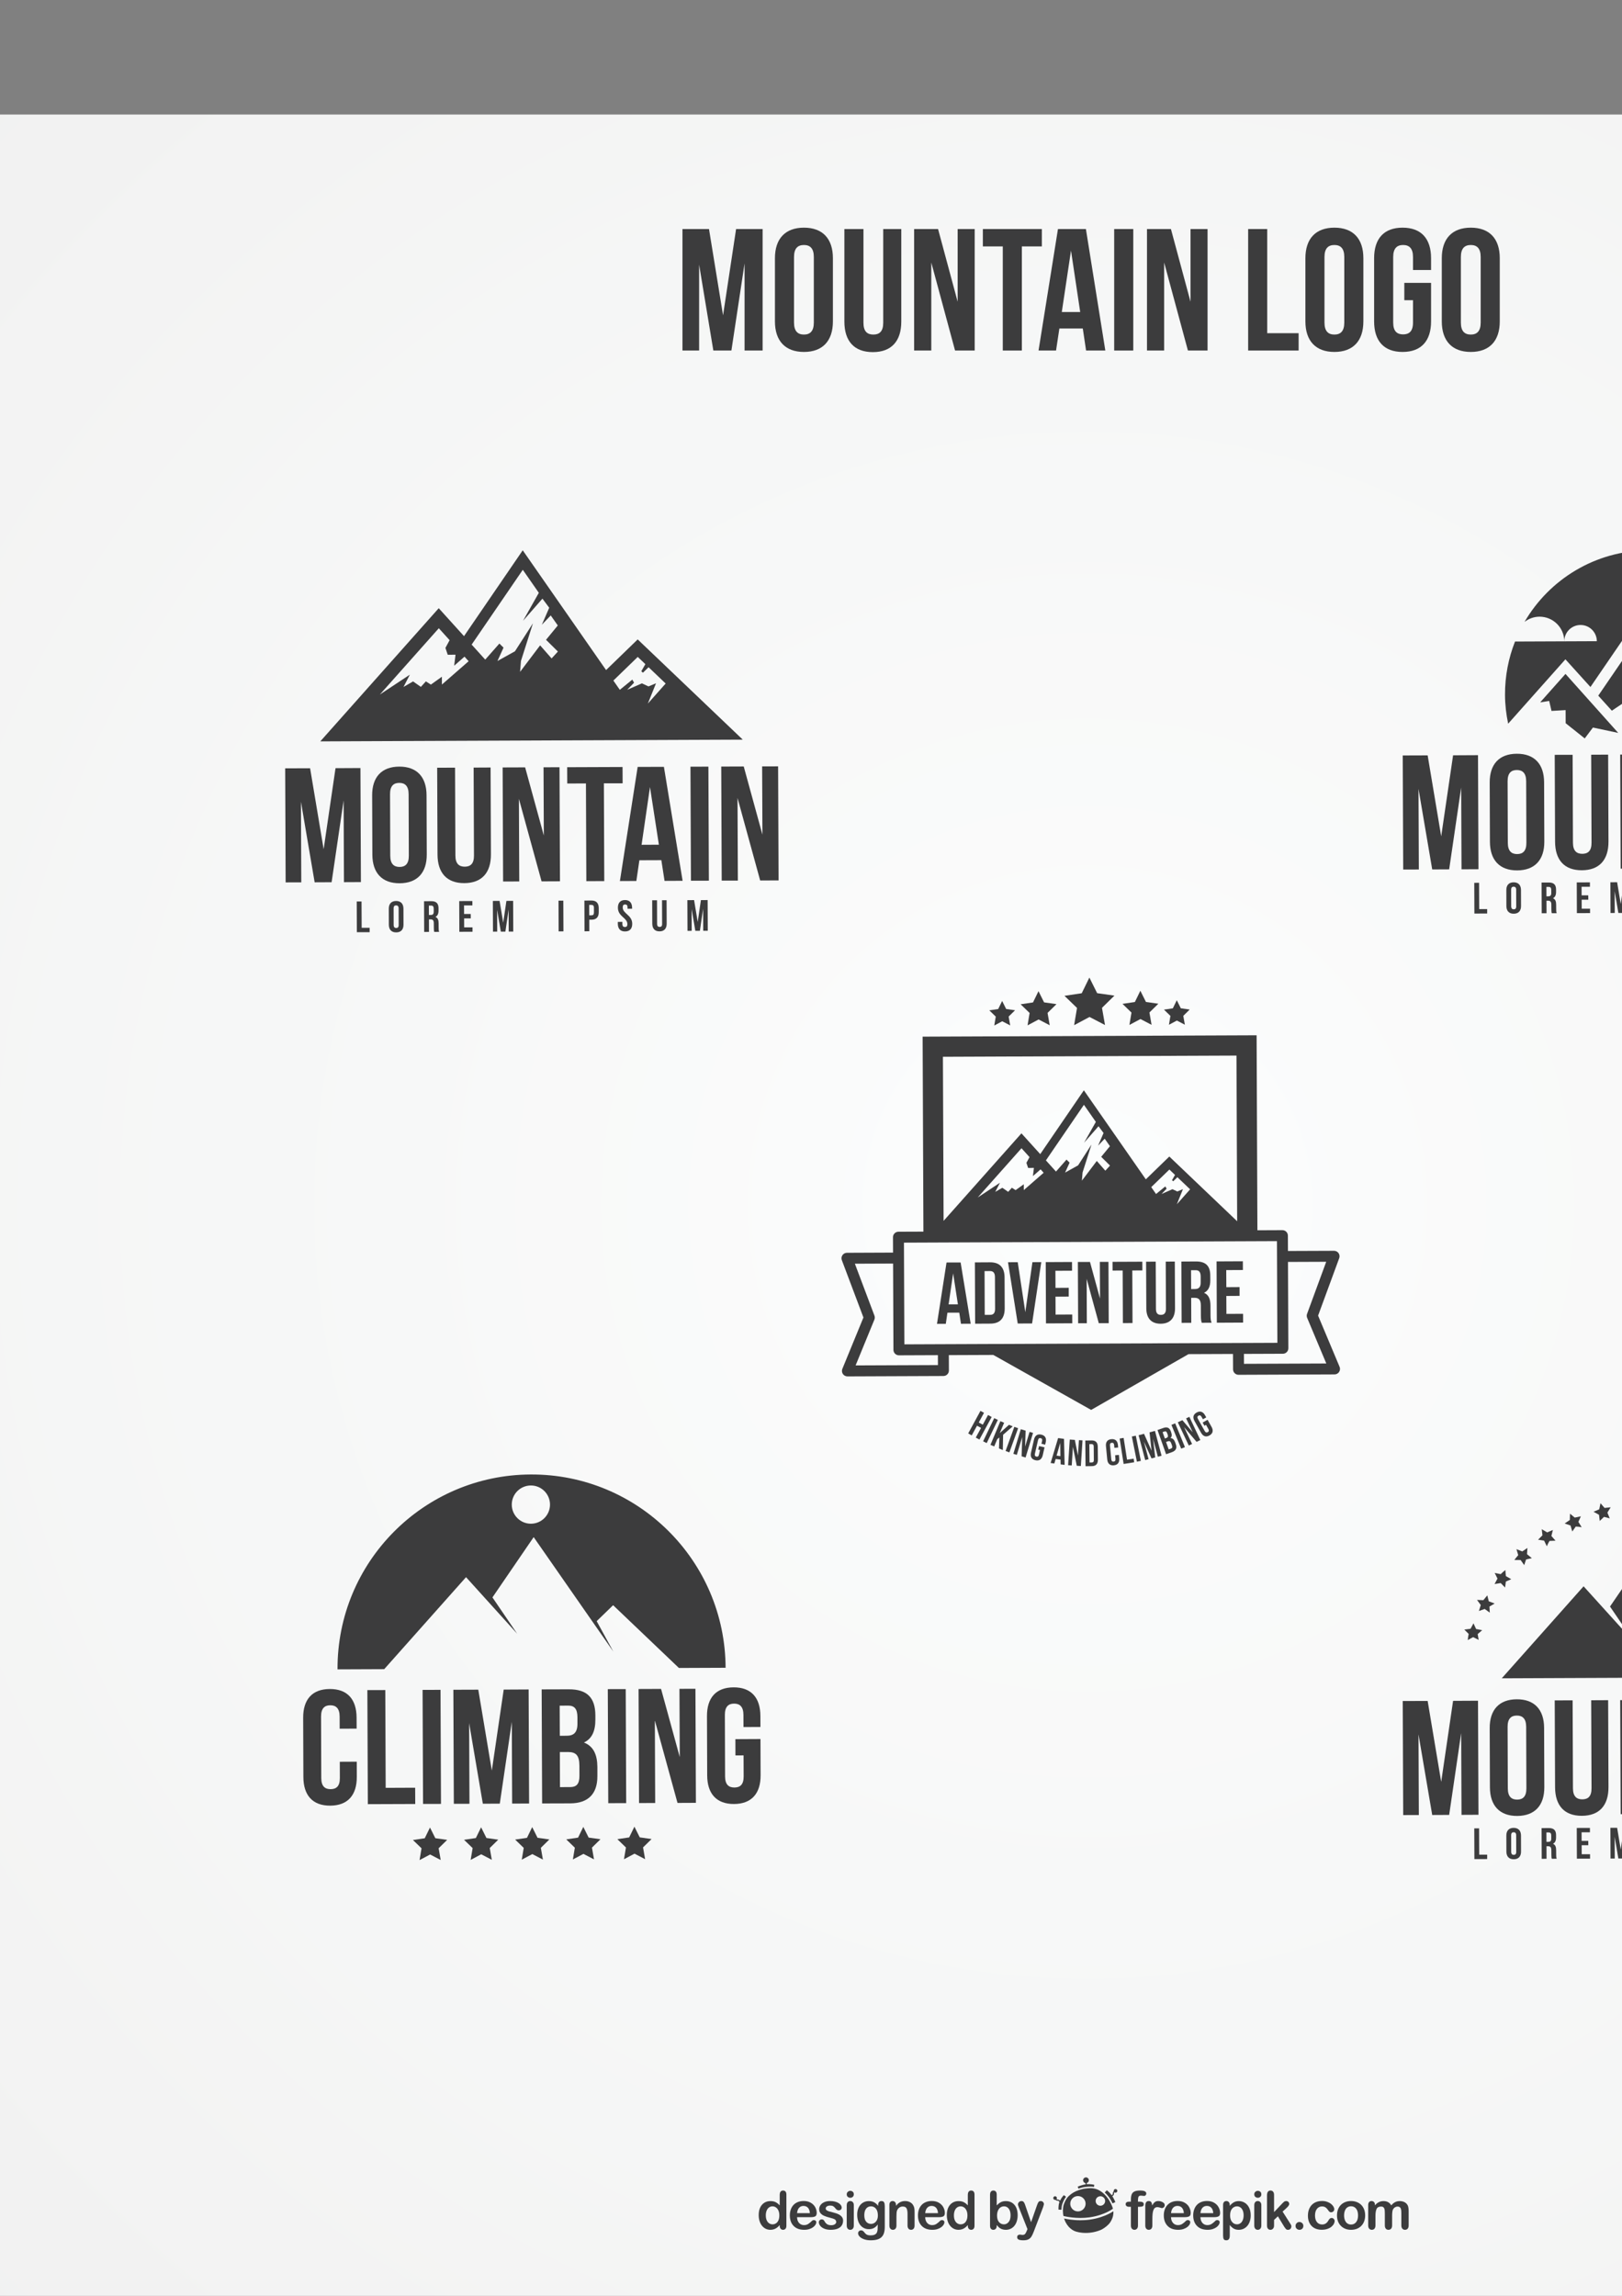 <?xml version="1.0" encoding="UTF-8"?>
<svg xmlns="http://www.w3.org/2000/svg" xmlns:xlink="http://www.w3.org/1999/xlink" width="595pt" height="842pt" viewBox="0 0 595 842" version="1.1">
<rect x="0" y="0" width="595" height="842" fill="#808080" stroke="none"/>
<defs>
<g>
<symbol overflow="visible" id="glyph0-0">
<path style="stroke:none;" d="M 3.188 0 L 31.703 0 L 31.703 -44.562 L 3.188 -44.562 Z M 26.484 -39.156 L 20.938 -22.719 L 26.859 -5.406 L 21.266 -5.406 L 16.938 -18.781 L 12.547 -5.406 L 7.641 -5.406 L 13.562 -22.719 L 8.016 -39.156 L 13.5 -39.156 L 17.5 -26.734 L 21.578 -39.156 Z M 26.484 -39.156 "/>
</symbol>
<symbol overflow="visible" id="glyph0-1">
<path style="stroke:none;" d="M 12.219 -44.562 L 2.484 -44.562 L 2.484 0 L 8.594 0 L 8.594 -31.516 L 13.812 0 L 20.438 0 L 25.266 -31.953 L 25.266 0 L 31.891 0 L 31.891 -44.562 L 22.156 -44.562 L 17.375 -12.922 Z M 12.219 -44.562 "/>
</symbol>
<symbol overflow="visible" id="glyph0-2">
<path style="stroke:none;" d="M 8.969 -34.312 C 8.969 -37.5 10.375 -38.703 12.609 -38.703 C 14.828 -38.703 16.234 -37.5 16.234 -34.312 L 16.234 -10.25 C 16.234 -7.062 14.828 -5.859 12.609 -5.859 C 10.375 -5.859 8.969 -7.062 8.969 -10.25 Z M 1.969 -10.688 C 1.969 -3.562 5.734 0.516 12.609 0.516 C 19.484 0.516 23.234 -3.562 23.234 -10.688 L 23.234 -33.859 C 23.234 -41 19.484 -45.062 12.609 -45.062 C 5.734 -45.062 1.969 -41 1.969 -33.859 Z M 1.969 -10.688 "/>
</symbol>
<symbol overflow="visible" id="glyph0-3">
<path style="stroke:none;" d="M 2.234 -44.562 L 2.234 -10.625 C 2.234 -3.5 5.797 0.578 12.672 0.578 C 19.547 0.578 23.109 -3.5 23.109 -10.625 L 23.109 -44.562 L 16.484 -44.562 L 16.484 -10.188 C 16.484 -7 15.094 -5.859 12.859 -5.859 C 10.625 -5.859 9.234 -7 9.234 -10.188 L 9.234 -44.562 Z M 2.234 -44.562 "/>
</symbol>
<symbol overflow="visible" id="glyph0-4">
<path style="stroke:none;" d="M 17.5 0 L 24.703 0 L 24.703 -44.562 L 18.453 -44.562 L 18.453 -17.891 L 11.266 -44.562 L 2.484 -44.562 L 2.484 0 L 8.781 0 L 8.781 -32.281 Z M 17.5 0 "/>
</symbol>
<symbol overflow="visible" id="glyph0-5">
<path style="stroke:none;" d="M 0.516 -38.188 L 7.828 -38.188 L 7.828 0 L 14.828 0 L 14.828 -38.188 L 22.156 -38.188 L 22.156 -44.562 L 0.516 -44.562 Z M 0.516 -38.188 "/>
</symbol>
<symbol overflow="visible" id="glyph0-6">
<path style="stroke:none;" d="M 18.078 -44.562 L 7.828 -44.562 L 0.703 0 L 7.125 0 L 8.344 -8.078 L 16.938 -8.078 L 18.141 0 L 25.203 0 Z M 12.609 -36.672 L 15.984 -14.125 L 9.234 -14.125 Z M 12.609 -36.672 "/>
</symbol>
<symbol overflow="visible" id="glyph0-7">
<path style="stroke:none;" d="M 2.547 0 L 9.547 0 L 9.547 -44.562 L 2.547 -44.562 Z M 2.547 0 "/>
</symbol>
<symbol overflow="visible" id="glyph0-8">
<path style="stroke:none;" d=""/>
</symbol>
<symbol overflow="visible" id="glyph0-9">
<path style="stroke:none;" d="M 2.547 0 L 21.062 0 L 21.062 -6.359 L 9.547 -6.359 L 9.547 -44.562 L 2.547 -44.562 Z M 2.547 0 "/>
</symbol>
<symbol overflow="visible" id="glyph0-10">
<path style="stroke:none;" d="M 8.969 -34.312 C 8.969 -37.5 10.375 -38.703 12.609 -38.703 C 14.828 -38.703 16.234 -37.5 16.234 -34.312 L 16.234 -10.25 C 16.234 -7.062 14.828 -5.859 12.609 -5.859 C 10.375 -5.859 8.969 -7.062 8.969 -10.25 Z M 1.969 -10.688 C 1.969 -3.562 5.734 0.516 12.609 0.516 C 19.484 0.516 23.234 -3.562 23.234 -10.688 L 23.234 -33.859 C 23.234 -41 19.484 -45.062 12.609 -45.062 C 5.734 -45.062 1.969 -41 1.969 -33.859 Z M 1.969 -10.688 "/>
</symbol>
<symbol overflow="visible" id="glyph0-11">
<path style="stroke:none;" d="M 13.047 -18.453 L 16.234 -18.453 L 16.234 -10.25 C 16.234 -7.062 14.828 -5.922 12.609 -5.922 C 10.375 -5.922 8.969 -7.062 8.969 -10.25 L 8.969 -34.312 C 8.969 -37.5 10.375 -38.703 12.609 -38.703 C 14.828 -38.703 16.234 -37.5 16.234 -34.312 L 16.234 -29.531 L 22.859 -29.531 L 22.859 -33.859 C 22.859 -41 19.281 -45.062 12.406 -45.062 C 5.531 -45.062 1.969 -41 1.969 -33.859 L 1.969 -10.688 C 1.969 -3.562 5.531 0.516 12.406 0.516 C 19.281 0.516 22.859 -3.562 22.859 -10.688 L 22.859 -24.828 L 13.047 -24.828 Z M 13.047 -18.453 "/>
</symbol>
<symbol overflow="visible" id="glyph1-0">
<path style="stroke:none;" d="M 2.984 -0.016 L 29.75 -0.125 L 29.578 -41.953 L 2.812 -41.844 Z M 24.703 -36.859 L 19.562 -21.406 L 25.203 -5.188 L 19.938 -5.156 L 15.812 -17.688 L 11.75 -5.125 L 7.156 -5.109 L 12.641 -21.375 L 7.375 -36.781 L 12.516 -36.797 L 16.328 -25.156 L 20.094 -36.828 Z M 24.703 -36.859 "/>
</symbol>
<symbol overflow="visible" id="glyph1-1">
<path style="stroke:none;" d="M 11.297 -41.875 L 2.156 -41.844 L 2.328 -0.016 L 8.062 -0.031 L 7.938 -29.609 L 12.969 -0.047 L 19.188 -0.078 L 23.594 -30.094 L 23.719 -0.094 L 29.938 -0.125 L 29.766 -41.953 L 20.625 -41.906 L 16.266 -12.188 Z M 11.297 -41.875 "/>
</symbol>
<symbol overflow="visible" id="glyph1-2">
<path style="stroke:none;" d="M 8.297 -32.234 C 8.281 -35.219 9.578 -36.375 11.672 -36.375 C 13.766 -36.391 15.094 -35.25 15.109 -32.266 L 15.188 -9.688 C 15.203 -6.688 13.906 -5.562 11.812 -5.547 C 9.719 -5.547 8.391 -6.656 8.375 -9.656 Z M 1.812 -10.031 C 1.844 -3.344 5.375 0.469 11.828 0.438 C 18.281 0.406 21.797 -3.438 21.766 -10.125 L 21.688 -31.875 C 21.656 -38.578 18.109 -42.375 11.656 -42.344 C 5.203 -42.312 1.703 -38.484 1.734 -31.781 Z M 1.812 -10.031 "/>
</symbol>
<symbol overflow="visible" id="glyph1-3">
<path style="stroke:none;" d="M 1.922 -41.844 L 2.047 -10 C 2.078 -3.297 5.438 0.516 11.891 0.484 C 18.344 0.453 21.672 -3.375 21.641 -10.078 L 21.516 -41.922 L 15.297 -41.891 L 15.422 -9.625 C 15.438 -6.641 14.141 -5.562 12.047 -5.547 C 9.969 -5.547 8.625 -6.609 8.609 -9.594 L 8.484 -41.859 Z M 1.922 -41.844 "/>
</symbol>
<symbol overflow="visible" id="glyph1-4">
<path style="stroke:none;" d="M 16.438 -0.062 L 23.188 -0.094 L 23.016 -41.922 L 17.156 -41.906 L 17.266 -16.875 L 10.406 -41.875 L 2.156 -41.844 L 2.328 -0.016 L 8.25 -0.031 L 8.125 -30.328 Z M 16.438 -0.062 "/>
</symbol>
<symbol overflow="visible" id="glyph1-5">
<path style="stroke:none;" d="M 0.344 -35.844 L 7.203 -35.875 L 7.344 -0.031 L 13.922 -0.062 L 13.781 -35.906 L 20.656 -35.922 L 20.625 -41.906 L 0.312 -41.828 Z M 0.344 -35.844 "/>
</symbol>
<symbol overflow="visible" id="glyph1-6">
<path style="stroke:none;" d="M 16.797 -41.891 L 7.172 -41.859 L 0.656 0 L 6.688 -0.031 L 7.797 -7.625 L 15.859 -7.656 L 17.031 -0.062 L 23.656 -0.094 Z M 11.688 -34.469 L 14.953 -13.328 L 8.609 -13.297 Z M 11.688 -34.469 "/>
</symbol>
<symbol overflow="visible" id="glyph1-7">
<path style="stroke:none;" d="M 2.391 -0.016 L 8.969 -0.031 L 8.797 -41.859 L 2.219 -41.844 Z M 2.391 -0.016 "/>
</symbol>
<symbol overflow="visible" id="glyph1-8">
<path style="stroke:none;" d="M 15.172 -15.656 L 15.188 -9.688 C 15.203 -6.688 13.906 -5.625 11.812 -5.609 C 9.719 -5.609 8.391 -6.656 8.375 -9.656 L 8.297 -32.234 C 8.281 -35.219 9.578 -36.375 11.672 -36.375 C 13.766 -36.391 15.094 -35.25 15.109 -32.266 L 15.125 -27.781 L 21.344 -27.812 L 21.328 -31.875 C 21.297 -38.578 17.938 -42.375 11.484 -42.344 C 5.031 -42.312 1.703 -38.484 1.734 -31.781 L 1.812 -10.031 C 1.844 -3.344 5.203 0.469 11.656 0.438 C 18.109 0.406 21.438 -3.438 21.406 -10.125 L 21.391 -15.688 Z M 15.172 -15.656 "/>
</symbol>
<symbol overflow="visible" id="glyph1-9">
<path style="stroke:none;" d="M 2.391 -0.016 L 19.781 -0.078 L 19.75 -6.047 L 8.938 -6 L 8.797 -41.859 L 2.219 -41.844 Z M 2.391 -0.016 "/>
</symbol>
<symbol overflow="visible" id="glyph1-10">
<path style="stroke:none;" d="M 12.141 -41.875 L 2.219 -41.844 L 2.391 -0.016 L 12.734 -0.047 C 19.297 -0.078 22.688 -3.562 22.656 -10.016 L 22.656 -13.422 C 22.625 -17.844 21.25 -21 17.719 -22.359 C 20.641 -23.734 21.938 -26.5 21.922 -30.812 L 21.922 -32.297 C 21.891 -38.75 18.953 -41.906 12.141 -41.875 Z M 11.812 -18.875 C 14.797 -18.891 16.047 -17.688 16.062 -13.812 L 16.078 -10.156 C 16.094 -7.047 14.906 -6.031 12.703 -6.016 L 8.938 -6 L 8.891 -18.859 Z M 11.984 -35.891 C 14.312 -35.906 15.328 -34.594 15.344 -31.609 L 15.344 -29.281 C 15.359 -25.938 13.891 -24.859 11.438 -24.844 L 8.875 -24.828 L 8.828 -35.875 Z M 11.984 -35.891 "/>
</symbol>
<symbol overflow="visible" id="glyph1-11">
<path style="stroke:none;" d="M 12.172 -17.375 L 15.156 -17.391 L 15.188 -9.688 C 15.203 -6.688 13.906 -5.625 11.812 -5.609 C 9.719 -5.609 8.391 -6.656 8.375 -9.656 L 8.297 -32.234 C 8.281 -35.219 9.578 -36.375 11.672 -36.375 C 13.766 -36.391 15.094 -35.25 15.109 -32.266 L 15.125 -27.781 L 21.344 -27.812 L 21.328 -31.875 C 21.297 -38.578 17.938 -42.375 11.484 -42.344 C 5.031 -42.312 1.703 -38.484 1.734 -31.781 L 1.812 -10.031 C 1.844 -3.344 5.203 0.469 11.656 0.438 C 18.109 0.406 21.438 -3.438 21.406 -10.125 L 21.359 -23.391 L 12.156 -23.344 Z M 12.172 -17.375 "/>
</symbol>
<symbol overflow="visible" id="glyph2-0">
<path style="stroke:none;" d="M 0.797 0 L 8.016 -0.031 L 7.969 -11.297 L 0.75 -11.266 Z M 6.641 -9.922 L 5.266 -5.766 L 6.797 -1.406 L 5.375 -1.391 L 4.266 -4.766 L 3.172 -1.391 L 1.938 -1.391 L 3.391 -5.766 L 1.984 -9.906 L 3.359 -9.906 L 4.391 -6.781 L 5.406 -9.906 Z M 6.641 -9.922 "/>
</symbol>
<symbol overflow="visible" id="glyph2-1">
<path style="stroke:none;" d="M 0.641 0 L 5.328 -0.016 L 5.328 -1.625 L 2.406 -1.625 L 2.359 -11.281 L 0.594 -11.266 Z M 0.641 0 "/>
</symbol>
<symbol overflow="visible" id="glyph2-2">
<path style="stroke:none;" d="M 2.234 -8.688 C 2.234 -9.5 2.578 -9.797 3.141 -9.797 C 3.703 -9.797 4.078 -9.5 4.078 -8.688 L 4.094 -2.609 C 4.109 -1.797 3.75 -1.5 3.188 -1.5 C 2.625 -1.5 2.266 -1.797 2.25 -2.609 Z M 0.484 -2.703 C 0.5 -0.906 1.453 0.125 3.188 0.109 C 4.922 0.109 5.875 -0.938 5.859 -2.734 L 5.844 -8.594 C 5.828 -10.391 4.875 -11.406 3.141 -11.406 C 1.406 -11.391 0.453 -10.359 0.469 -8.562 Z M 0.484 -2.703 "/>
</symbol>
<symbol overflow="visible" id="glyph2-3">
<path style="stroke:none;" d="M 6.141 -0.031 C 5.969 -0.453 5.953 -0.859 5.953 -1.406 L 5.938 -3.141 C 5.938 -4.312 5.656 -5.156 4.766 -5.516 C 5.531 -5.891 5.906 -6.656 5.906 -7.828 L 5.906 -8.703 C 5.891 -10.438 5.109 -11.281 3.266 -11.281 L 0.594 -11.266 L 0.641 0 L 2.406 -0.016 L 2.391 -4.609 L 3.016 -4.609 C 3.812 -4.609 4.172 -4.219 4.172 -3.172 L 4.188 -1.406 C 4.188 -0.484 4.25 -0.312 4.344 -0.016 Z M 3.219 -9.672 C 3.844 -9.672 4.141 -9.312 4.141 -8.516 L 4.141 -7.406 C 4.141 -6.5 3.734 -6.219 3.078 -6.219 L 2.375 -6.219 L 2.359 -9.672 Z M 3.219 -9.672 "/>
</symbol>
<symbol overflow="visible" id="glyph2-4">
<path style="stroke:none;" d="M 2.359 -9.672 L 5.422 -9.672 L 5.422 -11.281 L 0.594 -11.266 L 0.641 0 L 5.469 -0.016 L 5.469 -1.625 L 2.406 -1.625 L 2.391 -4.922 L 4.828 -4.922 L 4.812 -6.531 L 2.375 -6.531 Z M 2.359 -9.672 "/>
</symbol>
<symbol overflow="visible" id="glyph2-5">
<path style="stroke:none;" d="M 3.047 -11.281 L 0.578 -11.266 L 0.625 0 L 2.172 -0.016 L 2.141 -7.984 L 3.5 -0.016 L 5.172 -0.016 L 6.359 -8.109 L 6.391 -0.031 L 8.062 -0.031 L 8.016 -11.297 L 5.547 -11.281 L 4.375 -3.281 Z M 3.047 -11.281 "/>
</symbol>
<symbol overflow="visible" id="glyph2-6">
<path style="stroke:none;" d=""/>
</symbol>
<symbol overflow="visible" id="glyph2-7">
<path style="stroke:none;" d="M 0.641 0 L 2.406 -0.016 L 2.359 -11.281 L 0.594 -11.266 Z M 0.641 0 "/>
</symbol>
<symbol overflow="visible" id="glyph2-8">
<path style="stroke:none;" d="M 3.203 -11.281 L 0.594 -11.266 L 0.641 0 L 2.406 -0.016 L 2.391 -4.25 L 3.234 -4.25 C 5 -4.25 5.875 -5.25 5.859 -7.047 L 5.859 -8.516 C 5.844 -10.312 4.969 -11.281 3.203 -11.281 Z M 3.203 -9.672 C 3.766 -9.672 4.094 -9.422 4.094 -8.609 L 4.094 -6.922 C 4.094 -6.109 3.781 -5.859 3.219 -5.859 L 2.375 -5.859 L 2.359 -9.672 Z M 3.203 -9.672 "/>
</symbol>
<symbol overflow="visible" id="glyph2-9">
<path style="stroke:none;" d="M 0.391 -8.562 C 0.406 -5.344 3.859 -4.922 3.859 -2.609 C 3.875 -1.797 3.531 -1.516 2.969 -1.516 C 2.391 -1.516 2.047 -1.797 2.031 -2.609 L 2.031 -3.406 L 0.359 -3.391 L 0.359 -2.703 C 0.375 -0.906 1.266 0.125 3.016 0.109 C 4.75 0.109 5.656 -0.922 5.641 -2.719 C 5.625 -5.938 2.156 -6.375 2.156 -8.688 C 2.156 -9.5 2.469 -9.797 3.031 -9.797 C 3.594 -9.797 3.922 -9.5 3.922 -8.688 L 3.922 -8.219 L 5.594 -8.219 L 5.594 -8.578 C 5.578 -10.375 4.703 -11.406 2.984 -11.406 C 1.25 -11.391 0.375 -10.359 0.391 -8.562 Z M 0.391 -8.562 "/>
</symbol>
<symbol overflow="visible" id="glyph2-10">
<path style="stroke:none;" d="M 0.516 -11.266 L 0.547 -2.688 C 0.562 -0.891 1.469 0.141 3.203 0.125 C 4.938 0.125 5.844 -0.922 5.828 -2.719 L 5.797 -11.297 L 4.125 -11.281 L 4.156 -2.594 C 4.172 -1.781 3.812 -1.5 3.25 -1.5 C 2.688 -1.5 2.328 -1.781 2.312 -2.594 L 2.281 -11.281 Z M 0.516 -11.266 "/>
</symbol>
<symbol overflow="visible" id="glyph3-0">
<path style="stroke:none;" d="M 1.609 0 L 16 -0.062 L 15.906 -22.547 L 1.516 -22.484 Z M 13.281 -19.797 L 10.516 -11.516 L 13.547 -2.797 L 10.719 -2.781 L 8.516 -9.516 L 6.312 -2.766 L 3.844 -2.75 L 6.797 -11.5 L 3.969 -19.766 L 6.734 -19.781 L 8.766 -13.531 L 10.812 -19.797 Z M 13.281 -19.797 "/>
</symbol>
<symbol overflow="visible" id="glyph3-1">
<path style="stroke:none;" d="M 9.031 -22.516 L 3.859 -22.5 L 0.359 0 L 3.594 -0.016 L 4.188 -4.094 L 8.531 -4.109 L 9.156 -0.031 L 12.719 -0.047 Z M 6.281 -18.531 L 8.031 -7.156 L 4.625 -7.141 Z M 6.281 -18.531 "/>
</symbol>
<symbol overflow="visible" id="glyph3-2">
<path style="stroke:none;" d="M 1.281 0 L 6.875 -0.031 C 10.406 -0.047 12.125 -2 12.125 -5.609 L 12.078 -16.984 C 12.062 -20.578 10.312 -22.531 6.781 -22.516 L 1.188 -22.484 Z M 6.734 -19.312 C 7.859 -19.312 8.531 -18.734 8.547 -17.125 L 8.594 -5.422 C 8.594 -3.828 7.922 -3.25 6.797 -3.25 L 4.797 -3.234 L 4.734 -19.297 Z M 6.734 -19.312 "/>
</symbol>
<symbol overflow="visible" id="glyph3-3">
<path style="stroke:none;" d="M 3.828 -22.5 L 0.266 -22.484 L 3.828 -0.016 L 9.094 -0.031 L 12.469 -22.531 L 9.219 -22.516 L 6.609 -4.172 Z M 3.828 -22.5 "/>
</symbol>
<symbol overflow="visible" id="glyph3-4">
<path style="stroke:none;" d="M 4.734 -19.297 L 10.844 -19.328 L 10.828 -22.531 L 1.188 -22.484 L 1.281 0 L 10.922 -0.047 L 10.906 -3.266 L 4.797 -3.234 L 4.766 -9.812 L 9.625 -9.844 L 9.625 -13.062 L 4.766 -13.031 Z M 4.734 -19.297 "/>
</symbol>
<symbol overflow="visible" id="glyph3-5">
<path style="stroke:none;" d="M 8.828 -0.031 L 12.469 -0.047 L 12.375 -22.531 L 9.219 -22.516 L 9.281 -9.062 L 5.594 -22.5 L 1.156 -22.484 L 1.25 0 L 4.438 -0.016 L 4.375 -16.297 Z M 8.828 -0.031 "/>
</symbol>
<symbol overflow="visible" id="glyph3-6">
<path style="stroke:none;" d="M 0.172 -19.281 L 3.875 -19.297 L 3.953 -0.016 L 7.484 -0.031 L 7.406 -19.312 L 11.094 -19.328 L 11.078 -22.531 L 0.156 -22.484 Z M 0.172 -19.281 "/>
</symbol>
<symbol overflow="visible" id="glyph3-7">
<path style="stroke:none;" d="M 1.031 -22.484 L 1.109 -5.359 C 1.125 -1.766 2.922 0.281 6.391 0.266 C 9.859 0.25 11.656 -1.812 11.641 -5.406 L 11.562 -22.531 L 8.234 -22.516 L 8.312 -5.172 C 8.312 -3.562 7.594 -2.984 6.469 -2.984 C 5.344 -2.969 4.641 -3.547 4.641 -5.156 L 4.562 -22.5 Z M 1.031 -22.484 "/>
</symbol>
<symbol overflow="visible" id="glyph3-8">
<path style="stroke:none;" d="M 12.266 -0.047 C 11.922 -0.875 11.891 -1.688 11.875 -2.781 L 11.859 -6.25 C 11.859 -8.594 11.266 -10.297 9.5 -11.016 C 11.062 -11.766 11.812 -13.281 11.797 -15.594 L 11.781 -17.359 C 11.781 -20.828 10.188 -22.531 6.531 -22.516 L 1.188 -22.484 L 1.281 0 L 4.812 -0.016 L 4.781 -9.172 L 6.016 -9.188 C 7.609 -9.188 8.328 -8.422 8.328 -6.328 L 8.344 -2.797 C 8.359 -0.969 8.484 -0.609 8.672 -0.031 Z M 6.438 -19.312 C 7.703 -19.312 8.25 -18.594 8.266 -17 L 8.266 -14.781 C 8.281 -12.984 7.469 -12.406 6.156 -12.406 L 4.766 -12.391 L 4.734 -19.297 Z M 6.438 -19.312 "/>
</symbol>
<symbol overflow="visible" id="glyph4-0">
<path style="stroke:none;" d="M 0.594 0.328 L 5.891 3.203 L 10.391 -5.078 L 5.094 -7.953 Z M 8.891 -4.578 L 6.188 -2.094 L 5.547 1.719 L 4.5 1.156 L 5.047 -1.766 L 2.875 0.266 L 1.953 -0.234 L 4.828 -2.844 L 5.469 -6.453 L 6.484 -5.891 L 5.953 -3.203 L 7.969 -5.078 Z M 8.891 -4.578 "/>
</symbol>
<symbol overflow="visible" id="glyph4-1">
<path style="stroke:none;" d="M 3.703 -2.578 L 5.188 -1.781 L 3.25 1.766 L 4.578 2.5 L 9.078 -5.781 L 7.75 -6.516 L 5.828 -2.969 L 4.344 -3.766 L 6.266 -7.312 L 4.969 -8.031 L 0.469 0.25 L 1.766 0.969 Z M 3.703 -2.578 "/>
</symbol>
<symbol overflow="visible" id="glyph5-0">
<path style="stroke:none;" d="M 0.609 0.297 L 6.047 2.906 L 10.125 -5.594 L 4.688 -8.203 Z M 8.641 -5.047 L 6.078 -2.422 L 5.625 1.438 L 4.562 0.922 L 4.938 -2.031 L 2.891 0.125 L 1.953 -0.328 L 4.672 -3.094 L 5.109 -6.734 L 6.156 -6.234 L 5.797 -3.484 L 7.688 -5.5 Z M 8.641 -5.047 "/>
</symbol>
<symbol overflow="visible" id="glyph5-1">
<path style="stroke:none;" d="M 0.484 0.234 L 1.812 0.875 L 5.891 -7.625 L 4.562 -8.266 Z M 0.484 0.234 "/>
</symbol>
<symbol overflow="visible" id="glyph6-0">
<path style="stroke:none;" d="M 0.625 0.266 L 6.188 2.594 L 9.828 -6.094 L 4.266 -8.422 Z M 8.375 -5.469 L 5.953 -2.719 L 5.688 1.156 L 4.594 0.688 L 4.828 -2.266 L 2.891 -0.016 L 1.922 -0.422 L 4.516 -3.328 L 4.781 -6.984 L 5.844 -6.531 L 5.609 -3.781 L 7.406 -5.875 Z M 8.375 -5.469 "/>
</symbol>
<symbol overflow="visible" id="glyph6-1">
<path style="stroke:none;" d="M 3.609 1.516 L 5.016 2.109 L 5.125 -3.5 L 8.656 -6.578 L 7.281 -7.156 L 3.906 -4.125 L 5.5 -7.906 L 4.125 -8.484 L 0.484 0.203 L 1.859 0.781 L 2.984 -1.891 L 3.75 -2.5 Z M 3.609 1.516 "/>
</symbol>
<symbol overflow="visible" id="glyph7-0">
<path style="stroke:none;" d="M 0.625 0.234 L 6.297 2.281 L 9.5 -6.578 L 3.828 -8.625 Z M 8.094 -5.875 L 5.812 -3.016 L 5.734 0.859 L 4.625 0.453 L 4.703 -2.516 L 2.891 -0.172 L 1.906 -0.531 L 4.344 -3.547 L 4.422 -7.203 L 5.5 -6.812 L 5.406 -4.047 L 7.109 -6.234 Z M 8.094 -5.875 "/>
</symbol>
<symbol overflow="visible" id="glyph7-1">
<path style="stroke:none;" d="M 0.5 0.188 L 1.891 0.688 L 5.094 -8.172 L 3.703 -8.672 Z M 0.5 0.188 "/>
</symbol>
<symbol overflow="visible" id="glyph8-0">
<path style="stroke:none;" d="M 0.641 0.188 L 6.406 1.953 L 9.141 -7.062 L 3.375 -8.828 Z M 7.781 -6.297 L 5.641 -3.312 L 5.766 0.562 L 4.641 0.219 L 4.578 -2.75 L 2.875 -0.328 L 1.875 -0.625 L 4.141 -3.781 L 4.031 -7.422 L 5.141 -7.094 L 5.188 -4.328 L 6.766 -6.594 Z M 7.781 -6.297 "/>
</symbol>
<symbol overflow="visible" id="glyph8-1">
<path style="stroke:none;" d="M 3.547 1.078 L 5 1.516 L 7.734 -7.5 L 6.469 -7.875 L 4.828 -2.484 L 5.016 -8.328 L 3.25 -8.859 L 0.516 0.156 L 1.781 0.547 L 3.766 -5.984 Z M 3.547 1.078 "/>
</symbol>
<symbol overflow="visible" id="glyph9-0">
<path style="stroke:none;" d="M 0.656 0.156 L 6.531 1.5 L 8.641 -7.688 L 2.766 -9.031 Z M 7.328 -6.797 L 5.406 -3.688 L 5.797 0.172 L 4.641 -0.094 L 4.375 -3.078 L 2.844 -0.516 L 1.812 -0.75 L 3.875 -4.047 L 3.516 -7.688 L 4.641 -7.422 L 4.875 -4.688 L 6.312 -7.031 Z M 7.328 -6.797 "/>
</symbol>
<symbol overflow="visible" id="glyph9-1">
<path style="stroke:none;" d="M 3.562 -3.188 L 4.219 -3.047 L 3.828 -1.344 C 3.688 -0.703 3.344 -0.516 2.891 -0.625 C 2.422 -0.719 2.203 -1.047 2.344 -1.688 L 3.484 -6.656 C 3.641 -7.312 3.984 -7.484 4.453 -7.391 C 4.906 -7.281 5.125 -6.969 4.969 -6.312 L 4.75 -5.328 L 6.109 -5.016 L 6.312 -5.906 C 6.656 -7.375 6.109 -8.359 4.703 -8.688 C 3.281 -9.016 2.359 -8.359 2.016 -6.891 L 0.922 -2.109 C 0.578 -0.641 1.109 0.375 2.531 0.703 C 3.938 1.031 4.875 0.344 5.219 -1.125 L 5.875 -4.031 L 3.859 -4.484 Z M 3.562 -3.188 "/>
</symbol>
<symbol overflow="visible" id="glyph10-0">
<path style="stroke:none;" d="M 0.656 0.125 L 6.594 1.203 L 8.281 -8.062 L 2.344 -9.141 Z M 7 -7.141 L 5.219 -3.938 L 5.797 -0.109 L 4.625 -0.312 L 4.234 -3.266 L 2.812 -0.641 L 1.781 -0.844 L 3.688 -4.219 L 3.156 -7.828 L 4.297 -7.625 L 4.656 -4.891 L 5.969 -7.328 Z M 7 -7.141 "/>
</symbol>
<symbol overflow="visible" id="glyph10-1">
<path style="stroke:none;" d=""/>
</symbol>
<symbol overflow="visible" id="glyph11-0">
<path style="stroke:none;" d="M 0.672 0.094 L 6.641 0.891 L 7.891 -8.453 L 1.922 -9.25 Z M 6.672 -7.453 L 5.031 -4.172 L 5.797 -0.375 L 4.609 -0.531 L 4.078 -3.469 L 2.781 -0.766 L 1.75 -0.906 L 3.484 -4.375 L 2.797 -7.969 L 3.938 -7.828 L 4.422 -5.109 L 5.625 -7.594 Z M 6.672 -7.453 "/>
</symbol>
<symbol overflow="visible" id="glyph11-1">
<path style="stroke:none;" d="M 5.047 -8.828 L 2.891 -9.125 L 0.141 0.016 L 1.5 0.203 L 1.984 -1.453 L 3.781 -1.219 L 3.812 0.516 L 5.281 0.703 Z M 3.672 -7.344 L 3.734 -2.5 L 2.328 -2.688 Z M 3.672 -7.344 "/>
</symbol>
<symbol overflow="visible" id="glyph12-0">
<path style="stroke:none;" d="M 0.672 0.047 L 6.688 0.438 L 7.297 -8.969 L 1.281 -9.359 Z M 6.125 -7.906 L 4.734 -4.516 L 5.75 -0.781 L 4.562 -0.844 L 3.828 -3.719 L 2.734 -0.969 L 1.688 -1.031 L 3.188 -4.609 L 2.234 -8.156 L 3.391 -8.078 L 4.062 -5.406 L 5.078 -7.969 Z M 6.125 -7.906 "/>
</symbol>
<symbol overflow="visible" id="glyph12-1">
<path style="stroke:none;" d="M 3.703 0.234 L 5.203 0.328 L 5.812 -9.078 L 4.5 -9.156 L 4.141 -3.516 L 3 -9.25 L 1.141 -9.375 L 0.531 0.031 L 1.859 0.125 L 2.297 -6.688 Z M 3.703 0.234 "/>
</symbol>
<symbol overflow="visible" id="glyph13-0">
<path style="stroke:none;" d="M 0.672 0 L 6.703 -0.078 L 6.609 -9.5 L 0.578 -9.422 Z M 5.516 -8.344 L 4.391 -4.859 L 5.672 -1.203 L 4.484 -1.188 L 3.531 -4 L 2.641 -1.172 L 1.594 -1.156 L 2.828 -4.844 L 1.609 -8.297 L 2.766 -8.312 L 3.641 -5.703 L 4.469 -8.328 Z M 5.516 -8.344 "/>
</symbol>
<symbol overflow="visible" id="glyph13-1">
<path style="stroke:none;" d="M 0.531 0 L 2.875 -0.031 C 4.359 -0.047 5.078 -0.891 5.062 -2.391 L 5.016 -7.156 C 5 -8.672 4.266 -9.469 2.781 -9.453 L 0.438 -9.422 Z M 2.766 -8.109 C 3.234 -8.109 3.531 -7.875 3.531 -7.203 L 3.578 -2.297 C 3.594 -1.625 3.312 -1.375 2.844 -1.375 L 2 -1.359 L 1.922 -8.094 Z M 2.766 -8.109 "/>
</symbol>
<symbol overflow="visible" id="glyph14-0">
<path style="stroke:none;" d="M 0.672 -0.031 L 6.688 -0.344 L 6.219 -9.75 L 0.203 -9.438 Z M 5.188 -8.547 L 4.188 -5.031 L 5.625 -1.422 L 4.438 -1.375 L 3.375 -4.156 L 2.594 -1.281 L 1.547 -1.219 L 2.625 -4.953 L 1.281 -8.344 L 2.438 -8.406 L 3.422 -5.844 L 4.141 -8.5 Z M 5.188 -8.547 "/>
</symbol>
<symbol overflow="visible" id="glyph14-1">
<path style="stroke:none;" d=""/>
</symbol>
<symbol overflow="visible" id="glyph15-0">
<path style="stroke:none;" d="M 0.672 -0.062 L 6.672 -0.641 L 5.781 -10.016 L -0.219 -9.438 Z M 4.797 -8.781 L 3.969 -5.219 L 5.547 -1.688 L 4.375 -1.562 L 3.188 -4.297 L 2.531 -1.391 L 1.5 -1.297 L 2.406 -5.062 L 0.922 -8.406 L 2.062 -8.516 L 3.156 -5.969 L 3.766 -8.688 Z M 4.797 -8.781 "/>
</symbol>
<symbol overflow="visible" id="glyph15-1">
<path style="stroke:none;" d="M 3.094 -3.828 L 3.219 -2.484 C 3.281 -1.828 3 -1.547 2.531 -1.5 C 2.062 -1.453 1.75 -1.688 1.688 -2.344 L 1.203 -7.422 C 1.141 -8.094 1.406 -8.359 1.875 -8.406 C 2.344 -8.453 2.672 -8.234 2.734 -7.562 L 2.828 -6.547 L 4.219 -6.672 L 4.125 -7.594 C 3.984 -9.078 3.156 -9.875 1.703 -9.734 C 0.266 -9.594 -0.406 -8.672 -0.266 -7.188 L 0.203 -2.297 C 0.344 -0.797 1.188 0 2.625 -0.141 C 4.078 -0.281 4.734 -1.203 4.594 -2.703 L 4.484 -3.953 Z M 3.094 -3.828 "/>
</symbol>
<symbol overflow="visible" id="glyph16-0">
<path style="stroke:none;" d="M 0.656 -0.109 L 6.625 -1.031 L 5.172 -10.344 L -0.797 -9.422 Z M 4.266 -9.062 L 3.641 -5.438 L 5.453 -2 L 4.281 -1.828 L 2.922 -4.469 L 2.453 -1.531 L 1.422 -1.375 L 2.094 -5.188 L 0.406 -8.453 L 1.547 -8.625 L 2.781 -6.172 L 3.219 -8.891 Z M 4.266 -9.062 "/>
</symbol>
<symbol overflow="visible" id="glyph16-1">
<path style="stroke:none;" d="M 0.531 -0.078 L 4.406 -0.688 L 4.203 -2.016 L 1.781 -1.641 L 0.531 -9.625 L -0.922 -9.391 Z M 0.531 -0.078 "/>
</symbol>
<symbol overflow="visible" id="glyph17-0">
<path style="stroke:none;" d="M 0.656 -0.141 L 6.562 -1.328 L 4.703 -10.562 L -1.203 -9.375 Z M 3.859 -9.219 L 3.391 -5.594 L 5.359 -2.25 L 4.188 -2.016 L 2.719 -4.594 L 2.391 -1.656 L 1.359 -1.438 L 1.859 -5.281 L 0.031 -8.453 L 1.156 -8.672 L 2.5 -6.281 L 2.828 -9.016 Z M 3.859 -9.219 "/>
</symbol>
<symbol overflow="visible" id="glyph17-1">
<path style="stroke:none;" d="M 0.516 -0.109 L 1.969 -0.406 L 0.109 -9.641 L -1.344 -9.344 Z M 0.516 -0.109 "/>
</symbol>
<symbol overflow="visible" id="glyph18-0">
<path style="stroke:none;" d="M 0.656 -0.172 L 6.469 -1.734 L 4.047 -10.844 L -1.766 -9.281 Z M 3.281 -9.453 L 3.047 -5.797 L 5.203 -2.578 L 4.047 -2.266 L 2.438 -4.75 L 2.266 -1.797 L 1.266 -1.531 L 1.547 -5.391 L -0.5 -8.438 L 0.625 -8.734 L 2.125 -6.422 L 2.266 -9.172 Z M 3.281 -9.453 "/>
</symbol>
<symbol overflow="visible" id="glyph18-1">
<path style="stroke:none;" d="M 0.078 -9.781 L -1.906 -9.25 L 0.516 -0.141 L 1.75 -0.469 L 0.031 -6.922 L 2.828 -0.75 L 4.188 -1.109 L 3.406 -7.906 L 5.156 -1.375 L 6.516 -1.734 L 4.094 -10.844 L 2.109 -10.312 L 2.844 -3.594 Z M 0.078 -9.781 "/>
</symbol>
<symbol overflow="visible" id="glyph19-0">
<path style="stroke:none;" d="M 0.641 -0.219 L 6.312 -2.234 L 3.172 -11.109 L -2.5 -9.094 Z M 2.516 -9.688 L 2.578 -6.016 L 4.984 -2.969 L 3.875 -2.578 L 2.047 -4.922 L 2.125 -1.969 L 1.141 -1.609 L 1.094 -5.484 L -1.156 -8.375 L -0.062 -8.766 L 1.594 -6.562 L 1.531 -9.328 Z M 2.516 -9.688 "/>
</symbol>
<symbol overflow="visible" id="glyph19-1">
<path style="stroke:none;" d="M -0.516 -9.797 L -2.641 -9.047 L 0.5 -0.172 L 2.703 -0.953 C 4.094 -1.453 4.562 -2.438 4.078 -3.812 L 3.828 -4.531 C 3.5 -5.469 2.953 -6.062 2.109 -6.094 C 2.625 -6.578 2.703 -7.266 2.375 -8.188 L 2.266 -8.5 C 1.781 -9.875 0.922 -10.312 -0.516 -9.797 Z M 1.109 -4.891 C 1.75 -5.125 2.109 -4.953 2.406 -4.141 L 2.672 -3.375 C 2.906 -2.703 2.719 -2.391 2.25 -2.219 L 1.453 -1.938 L 0.484 -4.672 Z M -0.109 -8.516 C 0.391 -8.703 0.688 -8.484 0.906 -7.859 L 1.078 -7.375 C 1.344 -6.656 1.109 -6.312 0.578 -6.125 L 0.047 -5.938 L -0.781 -8.281 Z M -0.109 -8.516 "/>
</symbol>
<symbol overflow="visible" id="glyph20-0">
<path style="stroke:none;" d="M 0.625 -0.25 L 6.203 -2.547 L 2.625 -11.266 L -2.953 -8.969 Z M 2.031 -9.797 L 2.281 -6.141 L 4.828 -3.219 L 3.719 -2.781 L 1.797 -5.031 L 2.016 -2.078 L 1.047 -1.672 L 0.828 -5.547 L -1.578 -8.297 L -0.516 -8.75 L 1.266 -6.641 L 1.062 -9.391 Z M 2.031 -9.797 "/>
</symbol>
<symbol overflow="visible" id="glyph20-1">
<path style="stroke:none;" d="M 0.484 -0.203 L 1.859 -0.766 L -1.719 -9.484 L -3.094 -8.922 Z M 0.484 -0.203 "/>
</symbol>
<symbol overflow="visible" id="glyph21-0">
<path style="stroke:none;" d="M 0.609 -0.281 L 6.062 -2.859 L 2.031 -11.375 L -3.422 -8.797 Z M 1.531 -9.875 L 1.953 -6.234 L 4.656 -3.469 L 3.578 -2.953 L 1.531 -5.125 L 1.922 -2.172 L 0.969 -1.719 L 0.531 -5.578 L -2 -8.219 L -0.969 -8.703 L 0.922 -6.688 L 0.578 -9.438 Z M 1.531 -9.875 "/>
</symbol>
<symbol overflow="visible" id="glyph21-1">
<path style="stroke:none;" d="M 3.344 -1.578 L 4.719 -2.234 L 0.688 -10.75 L -0.5 -10.188 L 1.922 -5.094 L -1.875 -9.531 L -3.547 -8.75 L 0.484 -0.234 L 1.688 -0.797 L -1.234 -6.969 Z M 3.344 -1.578 "/>
</symbol>
<symbol overflow="visible" id="glyph22-0">
<path style="stroke:none;" d="M 0.594 -0.328 L 5.844 -3.266 L 1.25 -11.484 L -4 -8.547 Z M 0.844 -9.969 L 1.531 -6.375 L 4.406 -3.781 L 3.359 -3.203 L 1.188 -5.219 L 1.75 -2.297 L 0.844 -1.781 L 0.172 -5.609 L -2.562 -8.062 L -1.547 -8.625 L 0.469 -6.75 L -0.062 -9.453 Z M 0.844 -9.969 "/>
</symbol>
<symbol overflow="visible" id="glyph22-1">
<path style="stroke:none;" d="M 0.5 -4.75 L 1.094 -5.078 L 1.938 -3.562 C 2.266 -2.984 2.125 -2.625 1.719 -2.391 C 1.312 -2.172 0.922 -2.25 0.594 -2.828 L -1.891 -7.281 C -2.219 -7.859 -2.078 -8.219 -1.672 -8.438 C -1.266 -8.672 -0.875 -8.594 -0.547 -8.016 L -0.047 -7.125 L 1.172 -7.812 L 0.719 -8.625 C -0.016 -9.922 -1.094 -10.297 -2.359 -9.594 C -3.641 -8.891 -3.859 -7.766 -3.125 -6.469 L -0.734 -2.188 C 0.016 -0.859 1.062 -0.484 2.344 -1.188 C 3.609 -1.891 3.859 -3.016 3.109 -4.344 L 1.656 -6.938 L -0.156 -5.922 Z M 0.5 -4.75 "/>
</symbol>
</g>
<radialGradient id="radial0" gradientUnits="userSpaceOnUse" cx="0" cy="0" fx="0" fy="0" r="1" gradientTransform="matrix(583.568,0,0,583.568,400,442)">
<stop offset="0" style="stop-color:rgb(98.795%,99.211%,99.359%);stop-opacity:1;"/>
<stop offset="0.031" style="stop-color:rgb(98.657%,99.167%,99.352%);stop-opacity:1;"/>
<stop offset="0.043" style="stop-color:rgb(98.46%,99.1%,99.252%);stop-opacity:1;"/>
<stop offset="0.055" style="stop-color:rgb(98.401%,99.046%,99.045%);stop-opacity:1;"/>
<stop offset="0.113" style="stop-color:rgb(98.387%,98.846%,98.848%);stop-opacity:1;"/>
<stop offset="0.141" style="stop-color:rgb(98.259%,98.642%,98.766%);stop-opacity:1;"/>
<stop offset="0.152" style="stop-color:rgb(98.064%,98.575%,98.689%);stop-opacity:1;"/>
<stop offset="0.164" style="stop-color:rgb(97.977%,98.438%,98.445%);stop-opacity:1;"/>
<stop offset="0.215" style="stop-color:rgb(97.963%,98.238%,98.228%);stop-opacity:1;"/>
<stop offset="0.262" style="stop-color:rgb(97.816%,98.102%,98.18%);stop-opacity:1;"/>
<stop offset="0.281" style="stop-color:rgb(97.623%,98.032%,97.987%);stop-opacity:1;"/>
<stop offset="0.301" style="stop-color:rgb(97.557%,97.879%,97.734%);stop-opacity:1;"/>
<stop offset="0.344" style="stop-color:rgb(97.543%,97.685%,97.638%);stop-opacity:1;"/>
<stop offset="0.363" style="stop-color:rgb(97.466%,97.595%,97.603%);stop-opacity:1;"/>
<stop offset="0.371" style="stop-color:rgb(97.212%,97.513%,97.533%);stop-opacity:1;"/>
<stop offset="0.449" style="stop-color:rgb(96.892%,97.353%,97.299%);stop-opacity:1;"/>
<stop offset="0.48" style="stop-color:rgb(96.703%,97.096%,97.069%);stop-opacity:1;"/>
<stop offset="0.543" style="stop-color:rgb(96.497%,96.889%,96.872%);stop-opacity:1;"/>
<stop offset="0.598" style="stop-color:rgb(96.339%,96.808%,96.661%);stop-opacity:1;"/>
<stop offset="0.621" style="stop-color:rgb(96.327%,96.611%,96.509%);stop-opacity:1;"/>
<stop offset="0.645" style="stop-color:rgb(96.153%,96.394%,96.426%);stop-opacity:1;"/>
<stop offset="0.664" style="stop-color:rgb(95.959%,96.332%,96.359%);stop-opacity:1;"/>
<stop offset="0.703" style="stop-color:rgb(95.923%,96.259%,96.144%);stop-opacity:1;"/>
<stop offset="0.719" style="stop-color:rgb(95.772%,96.011%,95.784%);stop-opacity:1;"/>
<stop offset="0.789" style="stop-color:rgb(95.564%,95.72%,95.486%);stop-opacity:1;"/>
<stop offset="0.801" style="stop-color:rgb(95.494%,95.508%,95.343%);stop-opacity:1;"/>
<stop offset="0.848" style="stop-color:rgb(95.367%,95.366%,95.291%);stop-opacity:1;"/>
<stop offset="0.883" style="stop-color:rgb(95.169%,95.236%,95.186%);stop-opacity:1;"/>
<stop offset="0.895" style="stop-color:rgb(94.974%,94.981%,94.902%);stop-opacity:1;"/>
<stop offset="0.945" style="stop-color:rgb(94.772%,94.794%,94.717%);stop-opacity:1;"/>
<stop offset="0.973" style="stop-color:rgb(94.682%,94.762%,94.71%);stop-opacity:1;"/>
<stop offset="0.984" style="stop-color:rgb(94.476%,94.505%,94.429%);stop-opacity:1;"/>
<stop offset="1" style="stop-color:rgb(94.273%,94.252%,94.153%);stop-opacity:1;"/>
</radialGradient>
</defs>
<g id="surface1">
<path style=" stroke:none;fill-rule:nonzero;fill:url(#radial0);" d="M 0 42 L 0 842 L 595 842 L 595 42 Z M 0 42 "/>
<g style="fill:rgb(23.749%,23.57%,24.046%);fill-opacity:1;">
  <use xlink:href="#glyph0-1" x="247.864" y="128.557"/>
  <use xlink:href="#glyph0-2" x="282.302" y="128.557"/>
  <use xlink:href="#glyph0-3" x="307.51" y="128.557"/>
  <use xlink:href="#glyph0-4" x="332.845" y="128.557"/>
</g>
<g style="fill:rgb(23.749%,23.57%,24.046%);fill-opacity:1;">
  <use xlink:href="#glyph0-5" x="360.023" y="128.557"/>
</g>
<g style="fill:rgb(23.749%,23.57%,24.046%);fill-opacity:1;">
  <use xlink:href="#glyph0-6" x="380.265" y="128.557"/>
</g>
<g style="fill:rgb(23.749%,23.57%,24.046%);fill-opacity:1;">
  <use xlink:href="#glyph0-7" x="406.172" y="128.557"/>
</g>
<g style="fill:rgb(23.749%,23.57%,24.046%);fill-opacity:1;">
  <use xlink:href="#glyph0-4" x="418.266" y="128.557"/>
</g>
<g style="fill:rgb(23.749%,23.57%,24.046%);fill-opacity:1;">
  <use xlink:href="#glyph0-8" x="445.447" y="128.557"/>
</g>
<g style="fill:rgb(23.749%,23.57%,24.046%);fill-opacity:1;">
  <use xlink:href="#glyph0-9" x="455.313" y="128.557"/>
  <use xlink:href="#glyph0-10" x="476.893" y="128.557"/>
  <use xlink:href="#glyph0-11" x="502.1" y="128.557"/>
  <use xlink:href="#glyph0-10" x="526.926" y="128.557"/>
</g>
<path style=" stroke:none;fill-rule:nonzero;fill:rgb(23.749%,23.57%,24.046%);fill-opacity:1;" d="M 280.922 812.477 C 280.922 813.18 281.031 813.777 281.25 814.273 C 281.469 814.766 281.77 815.137 282.148 815.387 C 282.527 815.637 282.941 815.766 283.395 815.766 C 283.848 815.766 284.266 815.645 284.641 815.406 C 285.02 815.168 285.32 814.805 285.543 814.316 C 285.77 813.824 285.883 813.211 285.883 812.477 C 285.883 811.785 285.77 811.191 285.543 810.695 C 285.32 810.199 285.016 809.82 284.633 809.555 C 284.25 809.293 283.828 809.164 283.375 809.164 C 282.898 809.164 282.477 809.297 282.102 809.566 C 281.727 809.836 281.438 810.219 281.23 810.723 C 281.027 811.227 280.922 811.812 280.922 812.477 Z M 286.023 816.285 L 286.023 816.027 C 285.676 816.426 285.332 816.754 284.992 817 C 284.656 817.254 284.285 817.441 283.891 817.57 C 283.496 817.703 283.062 817.766 282.594 817.766 C 281.973 817.766 281.398 817.637 280.871 817.375 C 280.344 817.109 279.887 816.734 279.5 816.246 C 279.113 815.762 278.82 815.188 278.621 814.527 C 278.422 813.871 278.32 813.156 278.32 812.391 C 278.32 810.77 278.719 809.508 279.508 808.602 C 280.301 807.695 281.34 807.242 282.633 807.242 C 283.379 807.242 284.012 807.371 284.523 807.629 C 285.035 807.883 285.535 808.281 286.023 808.809 L 286.023 804.984 C 286.023 804.449 286.129 804.047 286.344 803.777 C 286.555 803.504 286.855 803.367 287.25 803.367 C 287.641 803.367 287.941 803.492 288.156 803.742 C 288.367 803.996 288.473 804.363 288.473 804.852 L 288.473 816.285 C 288.473 816.781 288.359 817.148 288.133 817.398 C 287.902 817.645 287.609 817.766 287.25 817.766 C 286.895 817.766 286.602 817.641 286.371 817.383 C 286.141 817.125 286.023 816.762 286.023 816.285 "/>
<path style=" stroke:none;fill-rule:nonzero;fill:rgb(23.749%,23.57%,24.046%);fill-opacity:1;" d="M 292.387 811.66 L 297.09 811.66 C 297.023 810.773 296.785 810.109 296.371 809.668 C 295.957 809.23 295.41 809.012 294.73 809.012 C 294.086 809.012 293.555 809.234 293.141 809.68 C 292.727 810.125 292.477 810.785 292.387 811.66 Z M 297.457 813.133 L 292.387 813.133 C 292.395 813.723 292.512 814.242 292.742 814.691 C 292.973 815.141 293.281 815.48 293.664 815.707 C 294.047 815.934 294.469 816.047 294.934 816.047 C 295.242 816.047 295.523 816.012 295.781 815.941 C 296.039 815.867 296.285 815.754 296.527 815.598 C 296.77 815.441 296.988 815.277 297.191 815.098 C 297.395 814.918 297.656 814.68 297.98 814.375 C 298.113 814.262 298.305 814.207 298.551 814.207 C 298.816 814.207 299.031 814.277 299.195 814.422 C 299.359 814.57 299.445 814.773 299.445 815.043 C 299.445 815.277 299.352 815.547 299.168 815.863 C 298.984 816.176 298.707 816.477 298.336 816.766 C 297.965 817.055 297.504 817.293 296.941 817.48 C 296.379 817.672 295.734 817.766 295.008 817.766 C 293.344 817.766 292.047 817.293 291.121 816.344 C 290.199 815.395 289.738 814.105 289.738 812.477 C 289.738 811.711 289.852 811 290.078 810.344 C 290.309 809.688 290.641 809.129 291.074 808.66 C 291.512 808.191 292.051 807.832 292.691 807.582 C 293.328 807.332 294.039 807.207 294.816 807.207 C 295.832 807.207 296.699 807.418 297.426 807.848 C 298.148 808.273 298.691 808.828 299.055 809.504 C 299.414 810.18 299.594 810.871 299.594 811.574 C 299.594 812.227 299.406 812.648 299.035 812.844 C 298.66 813.035 298.137 813.133 297.457 813.133 "/>
<path style=" stroke:none;fill-rule:nonzero;fill:rgb(23.749%,23.57%,24.046%);fill-opacity:1;" d="M 309.273 814.375 C 309.273 815.09 309.098 815.707 308.75 816.215 C 308.402 816.723 307.887 817.109 307.207 817.375 C 306.527 817.637 305.699 817.766 304.723 817.766 C 303.793 817.766 302.996 817.625 302.328 817.34 C 301.664 817.055 301.176 816.699 300.859 816.273 C 300.539 815.844 300.383 815.414 300.383 814.984 C 300.383 814.699 300.484 814.457 300.688 814.254 C 300.891 814.051 301.145 813.949 301.457 813.949 C 301.727 813.949 301.938 814.016 302.082 814.148 C 302.23 814.281 302.367 814.469 302.5 814.707 C 302.766 815.172 303.086 815.516 303.457 815.746 C 303.824 815.973 304.328 816.086 304.973 816.086 C 305.488 816.086 305.914 815.969 306.246 815.738 C 306.578 815.508 306.746 815.242 306.746 814.945 C 306.746 814.488 306.574 814.16 306.23 813.949 C 305.883 813.742 305.316 813.539 304.523 813.352 C 303.633 813.129 302.902 812.895 302.344 812.652 C 301.781 812.41 301.336 812.086 301 811.688 C 300.664 811.289 300.496 810.797 300.496 810.215 C 300.496 809.699 300.652 809.207 300.961 808.742 C 301.273 808.281 301.73 807.914 302.336 807.637 C 302.938 807.363 303.668 807.223 304.523 807.223 C 305.195 807.223 305.797 807.293 306.332 807.434 C 306.867 807.57 307.316 807.762 307.672 807.996 C 308.031 808.227 308.301 808.488 308.488 808.773 C 308.676 809.059 308.77 809.336 308.77 809.609 C 308.77 809.906 308.668 810.148 308.469 810.34 C 308.27 810.527 307.988 810.625 307.621 810.625 C 307.355 810.625 307.129 810.547 306.941 810.395 C 306.754 810.246 306.539 810.016 306.301 809.715 C 306.105 809.461 305.875 809.258 305.605 809.105 C 305.34 808.953 304.98 808.879 304.523 808.879 C 304.055 808.879 303.664 808.977 303.355 809.176 C 303.047 809.375 302.891 809.625 302.891 809.922 C 302.891 810.195 303.004 810.418 303.23 810.59 C 303.461 810.766 303.766 810.91 304.152 811.023 C 304.539 811.137 305.07 811.277 305.75 811.441 C 306.555 811.637 307.211 811.871 307.719 812.145 C 308.23 812.414 308.613 812.738 308.879 813.109 C 309.141 813.48 309.273 813.902 309.273 814.375 "/>
<path style=" stroke:none;fill-rule:nonzero;fill:rgb(23.749%,23.57%,24.046%);fill-opacity:1;" d="M 313.203 808.695 L 313.203 816.191 C 313.203 816.711 313.082 817.102 312.836 817.367 C 312.586 817.633 312.273 817.766 311.895 817.766 C 311.512 817.766 311.203 817.633 310.969 817.359 C 310.73 817.086 310.609 816.695 310.609 816.191 L 310.609 808.773 C 310.609 808.262 310.73 807.875 310.969 807.613 C 311.203 807.355 311.512 807.223 311.895 807.223 C 312.273 807.223 312.586 807.355 312.836 807.613 C 313.082 807.875 313.203 808.234 313.203 808.695 Z M 311.922 806.02 C 311.562 806.02 311.254 805.906 310.996 805.688 C 310.738 805.465 310.609 805.152 310.609 804.746 C 310.609 804.379 310.742 804.078 311.004 803.84 C 311.27 803.602 311.574 803.48 311.922 803.48 C 312.258 803.48 312.555 803.59 312.812 803.805 C 313.074 804.02 313.203 804.332 313.203 804.746 C 313.203 805.145 313.078 805.457 312.824 805.68 C 312.57 805.906 312.27 806.02 311.922 806.02 "/>
<path style=" stroke:none;fill-rule:nonzero;fill:rgb(23.749%,23.57%,24.046%);fill-opacity:1;" d="M 317.051 812.41 C 317.051 813.461 317.277 814.258 317.738 814.793 C 318.195 815.332 318.789 815.602 319.52 815.602 C 319.949 815.602 320.355 815.484 320.738 815.254 C 321.121 815.023 321.434 814.676 321.676 814.211 C 321.914 813.746 322.035 813.18 322.035 812.516 C 322.035 811.457 321.805 810.633 321.34 810.047 C 320.871 809.457 320.262 809.164 319.5 809.164 C 318.758 809.164 318.164 809.445 317.719 810.008 C 317.273 810.57 317.051 811.371 317.051 812.41 Z M 324.562 809.125 L 324.562 816.656 C 324.562 817.516 324.469 818.258 324.285 818.879 C 324.105 819.5 323.809 820.012 323.402 820.418 C 322.996 820.82 322.469 821.125 321.812 821.32 C 321.156 821.516 320.344 821.613 319.367 821.613 C 318.473 821.613 317.676 821.488 316.973 821.238 C 316.27 820.988 315.73 820.664 315.348 820.27 C 314.969 819.875 314.777 819.469 314.777 819.047 C 314.777 818.734 314.887 818.473 315.102 818.277 C 315.316 818.074 315.578 817.977 315.883 817.977 C 316.262 817.977 316.594 818.145 316.879 818.48 C 317.016 818.648 317.16 818.824 317.309 818.996 C 317.461 819.172 317.625 819.32 317.805 819.445 C 317.984 819.566 318.203 819.66 318.453 819.719 C 318.707 819.777 319 819.809 319.328 819.809 C 320 819.809 320.52 819.715 320.891 819.527 C 321.262 819.344 321.523 819.082 321.672 818.746 C 321.82 818.41 321.906 818.051 321.934 817.668 C 321.957 817.285 321.977 816.668 321.988 815.82 C 321.59 816.379 321.129 816.801 320.605 817.094 C 320.086 817.383 319.461 817.531 318.738 817.531 C 317.871 817.531 317.113 817.309 316.465 816.863 C 315.816 816.422 315.316 815.801 314.969 815.004 C 314.621 814.207 314.449 813.285 314.449 812.238 C 314.449 811.461 314.555 810.758 314.766 810.133 C 314.977 809.504 315.281 808.977 315.672 808.543 C 316.066 808.113 316.52 807.789 317.031 807.57 C 317.543 807.352 318.105 807.242 318.723 807.242 C 319.453 807.242 320.094 807.387 320.629 807.664 C 321.168 807.949 321.668 808.391 322.133 808.992 L 322.133 808.641 C 322.133 808.191 322.242 807.844 322.465 807.594 C 322.684 807.348 322.969 807.223 323.316 807.223 C 323.816 807.223 324.148 807.387 324.316 807.715 C 324.48 808.039 324.562 808.512 324.562 809.125 "/>
<path style=" stroke:none;fill-rule:nonzero;fill:rgb(23.749%,23.57%,24.046%);fill-opacity:1;" d="M 328.684 808.66 L 328.684 808.973 C 329.141 808.371 329.637 807.93 330.18 807.648 C 330.723 807.367 331.344 807.223 332.047 807.223 C 332.73 807.223 333.34 807.375 333.879 807.672 C 334.418 807.969 334.82 808.391 335.086 808.934 C 335.258 809.25 335.367 809.594 335.418 809.961 C 335.469 810.328 335.492 810.793 335.492 811.367 L 335.492 816.191 C 335.492 816.711 335.375 817.102 335.137 817.367 C 334.898 817.633 334.59 817.766 334.211 817.766 C 333.824 817.766 333.512 817.633 333.27 817.359 C 333.031 817.086 332.91 816.695 332.91 816.191 L 332.91 811.867 C 332.91 811.016 332.789 810.359 332.555 809.906 C 332.316 809.457 331.844 809.227 331.133 809.227 C 330.672 809.227 330.25 809.367 329.871 809.641 C 329.492 809.918 329.211 810.297 329.035 810.777 C 328.906 811.164 328.844 811.883 328.844 812.941 L 328.844 816.191 C 328.844 816.715 328.723 817.109 328.48 817.375 C 328.234 817.637 327.922 817.766 327.535 817.766 C 327.16 817.766 326.855 817.633 326.613 817.359 C 326.371 817.086 326.254 816.695 326.254 816.191 L 326.254 808.695 C 326.254 808.203 326.359 807.832 326.574 807.59 C 326.789 807.348 327.086 807.223 327.457 807.223 C 327.688 807.223 327.891 807.277 328.074 807.387 C 328.258 807.496 328.406 807.656 328.52 807.871 C 328.629 808.086 328.684 808.348 328.684 808.66 "/>
<path style=" stroke:none;fill-rule:nonzero;fill:rgb(23.749%,23.57%,24.046%);fill-opacity:1;" d="M 339.387 811.66 L 344.09 811.66 C 344.023 810.773 343.785 810.109 343.371 809.668 C 342.957 809.23 342.41 809.012 341.734 809.012 C 341.086 809.012 340.555 809.234 340.141 809.68 C 339.727 810.125 339.477 810.785 339.387 811.66 Z M 344.457 813.133 L 339.387 813.133 C 339.395 813.723 339.512 814.242 339.742 814.691 C 339.973 815.141 340.281 815.48 340.664 815.707 C 341.047 815.934 341.469 816.047 341.934 816.047 C 342.242 816.047 342.523 816.012 342.781 815.941 C 343.039 815.867 343.285 815.754 343.527 815.598 C 343.77 815.441 343.988 815.277 344.191 815.098 C 344.395 814.918 344.656 814.68 344.98 814.375 C 345.113 814.262 345.305 814.207 345.551 814.207 C 345.816 814.207 346.031 814.277 346.195 814.422 C 346.359 814.57 346.441 814.773 346.441 815.043 C 346.441 815.277 346.352 815.547 346.168 815.863 C 345.984 816.176 345.707 816.477 345.336 816.766 C 344.965 817.055 344.504 817.293 343.941 817.48 C 343.379 817.672 342.734 817.766 342.008 817.766 C 340.344 817.766 339.047 817.293 338.121 816.344 C 337.199 815.395 336.734 814.105 336.734 812.477 C 336.734 811.711 336.852 811 337.078 810.344 C 337.305 809.688 337.641 809.129 338.074 808.66 C 338.512 808.191 339.051 807.832 339.691 807.582 C 340.328 807.332 341.039 807.207 341.816 807.207 C 342.832 807.207 343.699 807.418 344.426 807.848 C 345.148 808.273 345.691 808.828 346.055 809.504 C 346.414 810.18 346.598 810.871 346.598 811.574 C 346.598 812.227 346.41 812.648 346.035 812.844 C 345.66 813.035 345.137 813.133 344.457 813.133 "/>
<path style=" stroke:none;fill-rule:nonzero;fill:rgb(23.749%,23.57%,24.046%);fill-opacity:1;" d="M 349.93 812.477 C 349.93 813.18 350.035 813.777 350.254 814.273 C 350.473 814.766 350.773 815.137 351.152 815.387 C 351.531 815.637 351.949 815.766 352.398 815.766 C 352.855 815.766 353.27 815.645 353.645 815.406 C 354.023 815.168 354.324 814.805 354.547 814.316 C 354.773 813.824 354.887 813.211 354.887 812.477 C 354.887 811.785 354.773 811.191 354.547 810.695 C 354.324 810.199 354.02 809.82 353.637 809.555 C 353.254 809.293 352.836 809.164 352.379 809.164 C 351.902 809.164 351.48 809.297 351.105 809.566 C 350.73 809.836 350.441 810.219 350.234 810.723 C 350.031 811.227 349.93 811.812 349.93 812.477 Z M 355.027 816.285 L 355.027 816.027 C 354.68 816.426 354.336 816.754 353.996 817 C 353.66 817.254 353.293 817.441 352.895 817.57 C 352.5 817.703 352.066 817.766 351.602 817.766 C 350.98 817.766 350.402 817.637 349.875 817.375 C 349.348 817.109 348.891 816.734 348.504 816.246 C 348.117 815.762 347.824 815.188 347.625 814.527 C 347.426 813.871 347.324 813.156 347.324 812.391 C 347.324 810.77 347.723 809.508 348.512 808.602 C 349.305 807.695 350.348 807.242 351.637 807.242 C 352.387 807.242 353.016 807.371 353.527 807.629 C 354.039 807.883 354.539 808.281 355.027 808.809 L 355.027 804.984 C 355.027 804.449 355.133 804.047 355.348 803.777 C 355.559 803.504 355.859 803.367 356.254 803.367 C 356.645 803.367 356.949 803.492 357.16 803.742 C 357.371 803.996 357.48 804.363 357.48 804.852 L 357.48 816.285 C 357.48 816.781 357.363 817.148 357.137 817.398 C 356.91 817.645 356.613 817.766 356.254 817.766 C 355.898 817.766 355.605 817.641 355.375 817.383 C 355.145 817.125 355.027 816.762 355.027 816.285 "/>
<path style=" stroke:none;fill-rule:nonzero;fill:rgb(23.749%,23.57%,24.046%);fill-opacity:1;" d="M 365.75 812.555 C 365.75 813.586 365.984 814.379 366.457 814.93 C 366.93 815.484 367.547 815.766 368.312 815.766 C 368.965 815.766 369.527 815.48 370 814.914 C 370.473 814.348 370.707 813.535 370.707 812.477 C 370.707 811.793 370.609 811.203 370.414 810.711 C 370.215 810.215 369.938 809.836 369.578 809.566 C 369.215 809.297 368.797 809.164 368.312 809.164 C 367.82 809.164 367.379 809.297 366.992 809.566 C 366.605 809.836 366.305 810.223 366.082 810.734 C 365.859 811.242 365.75 811.852 365.75 812.555 Z M 365.625 804.852 L 365.625 808.809 C 366.113 808.305 366.609 807.914 367.117 807.648 C 367.625 807.379 368.25 807.242 368.996 807.242 C 369.859 807.242 370.613 807.449 371.266 807.855 C 371.91 808.266 372.414 808.855 372.773 809.633 C 373.133 810.406 373.312 811.328 373.312 812.391 C 373.312 813.176 373.211 813.895 373.012 814.551 C 372.812 815.207 372.523 815.777 372.141 816.258 C 371.762 816.738 371.301 817.109 370.762 817.375 C 370.219 817.637 369.621 817.766 368.969 817.766 C 368.57 817.766 368.195 817.719 367.844 817.625 C 367.492 817.531 367.191 817.406 366.945 817.25 C 366.699 817.094 366.488 816.934 366.316 816.77 C 366.141 816.605 365.91 816.359 365.625 816.027 L 365.625 816.285 C 365.625 816.773 365.508 817.141 365.273 817.395 C 365.039 817.645 364.742 817.766 364.383 817.766 C 364.016 817.766 363.723 817.645 363.504 817.395 C 363.285 817.141 363.176 816.773 363.176 816.285 L 363.176 804.965 C 363.176 804.438 363.281 804.039 363.492 803.773 C 363.707 803.504 364.004 803.367 364.383 803.367 C 364.781 803.367 365.09 803.496 365.305 803.754 C 365.52 804.012 365.625 804.375 365.625 804.852 "/>
<path style=" stroke:none;fill-rule:nonzero;fill:rgb(23.749%,23.57%,24.046%);fill-opacity:1;" d="M 376.672 818.09 L 376.91 817.512 L 373.719 809.477 C 373.523 809.016 373.422 808.676 373.422 808.469 C 373.422 808.246 373.48 808.043 373.594 807.852 C 373.711 807.66 373.863 807.508 374.062 807.395 C 374.266 807.281 374.473 807.223 374.688 807.223 C 375.059 807.223 375.34 807.344 375.531 807.582 C 375.723 807.816 375.891 808.156 376.035 808.602 L 378.23 814.984 L 380.309 809.047 C 380.473 808.566 380.621 808.191 380.758 807.918 C 380.891 807.645 381.027 807.461 381.18 807.367 C 381.328 807.273 381.539 807.223 381.809 807.223 C 382.008 807.223 382.195 807.277 382.375 807.383 C 382.555 807.484 382.695 807.625 382.793 807.805 C 382.891 807.98 382.941 808.168 382.941 808.363 C 382.914 808.484 382.875 808.656 382.816 808.879 C 382.758 809.098 382.691 809.324 382.609 809.551 L 379.227 818.402 C 378.934 819.184 378.648 819.793 378.371 820.234 C 378.094 820.68 377.727 821.02 377.266 821.258 C 376.805 821.496 376.188 821.613 375.406 821.613 C 374.648 821.613 374.078 821.531 373.699 821.367 C 373.316 821.203 373.129 820.902 373.129 820.465 C 373.129 820.168 373.219 819.938 373.398 819.777 C 373.578 819.613 373.848 819.531 374.203 819.531 C 374.34 819.531 374.477 819.551 374.609 819.59 C 374.773 819.629 374.918 819.648 375.039 819.648 C 375.336 819.648 375.57 819.605 375.742 819.516 C 375.91 819.426 376.066 819.273 376.203 819.055 C 376.336 818.836 376.496 818.516 376.672 818.09 "/>
<path style=" stroke:none;fill-rule:nonzero;fill:rgb(23.749%,23.57%,24.046%);fill-opacity:1;" d="M 414.234 807.449 L 414.852 807.449 L 414.852 806.668 C 414.852 805.855 414.953 805.215 415.16 804.734 C 415.363 804.254 415.715 803.906 416.207 803.688 C 416.695 803.473 417.371 803.363 418.223 803.363 C 419.742 803.363 420.496 803.73 420.496 804.477 C 420.496 804.715 420.414 804.918 420.254 805.09 C 420.102 805.262 419.914 805.348 419.699 805.348 C 419.598 805.348 419.418 805.328 419.172 805.289 C 418.934 805.254 418.719 805.23 418.547 805.23 C 418.078 805.23 417.781 805.371 417.641 805.648 C 417.516 805.922 417.445 806.316 417.445 806.832 L 417.445 807.449 L 418.078 807.449 C 419.07 807.449 419.562 807.746 419.562 808.344 C 419.562 808.762 419.434 809.035 419.168 809.148 C 418.906 809.262 418.543 809.32 418.078 809.32 L 417.445 809.32 L 417.445 816.191 C 417.445 816.703 417.328 817.09 417.078 817.359 C 416.836 817.633 416.523 817.766 416.137 817.766 C 415.77 817.766 415.465 817.633 415.219 817.359 C 414.973 817.09 414.852 816.703 414.852 816.191 L 414.852 809.32 L 414.141 809.32 C 413.75 809.32 413.457 809.234 413.246 809.059 C 413.035 808.887 412.93 808.66 412.93 808.379 C 412.93 807.758 413.367 807.449 414.234 807.449 "/>
<path style=" stroke:none;fill-rule:nonzero;fill:rgb(23.749%,23.57%,24.046%);fill-opacity:1;" d="M 422.723 814.023 L 422.723 816.191 C 422.723 816.715 422.59 817.109 422.352 817.371 C 422.102 817.637 421.789 817.766 421.414 817.766 C 421.031 817.766 420.727 817.633 420.484 817.363 C 420.25 817.102 420.125 816.707 420.125 816.191 L 420.125 808.969 C 420.125 807.801 420.547 807.219 421.387 807.219 C 421.82 807.219 422.129 807.355 422.32 807.629 C 422.508 807.902 422.613 808.301 422.637 808.836 C 422.945 808.301 423.262 807.902 423.586 807.629 C 423.918 807.355 424.348 807.219 424.895 807.219 C 425.445 807.219 425.969 807.355 426.48 807.629 C 426.996 807.902 427.25 808.266 427.25 808.711 C 427.25 809.027 427.141 809.293 426.926 809.492 C 426.703 809.703 426.473 809.805 426.219 809.805 C 426.121 809.805 425.887 809.742 425.527 809.625 C 425.16 809.512 424.84 809.453 424.562 809.453 C 424.184 809.453 423.871 809.555 423.633 809.75 C 423.391 809.957 423.203 810.246 423.066 810.637 C 422.938 811.031 422.848 811.504 422.797 812.043 C 422.746 812.582 422.723 813.246 422.723 814.023 "/>
<path style=" stroke:none;fill-rule:nonzero;fill:rgb(23.749%,23.57%,24.046%);fill-opacity:1;" d="M 429.57 811.656 L 434.273 811.656 C 434.211 810.77 433.973 810.105 433.559 809.668 C 433.141 809.227 432.598 809.008 431.918 809.008 C 431.273 809.008 430.742 809.23 430.324 809.68 C 429.91 810.125 429.656 810.781 429.57 811.656 M 434.645 813.129 L 429.57 813.129 C 429.578 813.719 429.695 814.242 429.926 814.688 C 430.16 815.137 430.465 815.477 430.852 815.707 C 431.234 815.934 431.652 816.043 432.117 816.043 C 432.43 816.043 432.711 816.012 432.969 815.934 C 433.223 815.863 433.473 815.75 433.715 815.594 C 433.953 815.441 434.172 815.273 434.379 815.094 C 434.578 814.918 434.844 814.676 435.168 814.375 C 435.301 814.262 435.492 814.199 435.734 814.199 C 436.004 814.199 436.219 814.273 436.387 814.422 C 436.551 814.57 436.629 814.773 436.629 815.039 C 436.629 815.273 436.539 815.547 436.359 815.859 C 436.172 816.176 435.898 816.477 435.523 816.766 C 435.152 817.051 434.688 817.293 434.129 817.48 C 433.566 817.668 432.922 817.766 432.195 817.766 C 430.523 817.766 429.23 817.293 428.309 816.344 C 427.387 815.391 426.918 814.102 426.918 812.477 C 426.918 811.707 427.035 810.996 427.266 810.34 C 427.488 809.684 427.824 809.125 428.266 808.652 C 428.699 808.184 429.234 807.824 429.875 807.574 C 430.516 807.324 431.223 807.199 432.004 807.199 C 433.016 807.199 433.887 807.414 434.609 807.848 C 435.336 808.27 435.883 808.824 436.238 809.5 C 436.602 810.18 436.781 810.867 436.781 811.574 C 436.781 812.223 436.594 812.645 436.219 812.84 C 435.848 813.035 435.324 813.129 434.645 813.129 "/>
<path style=" stroke:none;fill-rule:nonzero;fill:rgb(23.749%,23.57%,24.046%);fill-opacity:1;" d="M 440.359 811.656 L 445.059 811.656 C 444.996 810.77 444.758 810.105 444.344 809.668 C 443.926 809.227 443.383 809.008 442.703 809.008 C 442.059 809.008 441.527 809.23 441.109 809.68 C 440.695 810.125 440.441 810.781 440.359 811.656 M 445.434 813.129 L 440.359 813.129 C 440.363 813.719 440.484 814.242 440.715 814.688 C 440.945 815.137 441.254 815.477 441.633 815.707 C 442.016 815.934 442.441 816.043 442.906 816.043 C 443.215 816.043 443.496 816.012 443.75 815.934 C 444.008 815.863 444.258 815.75 444.5 815.594 C 444.742 815.441 444.961 815.273 445.164 815.094 C 445.363 814.918 445.629 814.676 445.953 814.375 C 446.086 814.262 446.277 814.199 446.52 814.199 C 446.789 814.199 447.004 814.273 447.172 814.422 C 447.336 814.57 447.41 814.773 447.41 815.039 C 447.41 815.273 447.324 815.547 447.137 815.859 C 446.961 816.176 446.684 816.477 446.309 816.766 C 445.938 817.051 445.469 817.293 444.914 817.48 C 444.355 817.668 443.703 817.766 442.977 817.766 C 441.312 817.766 440.02 817.293 439.09 816.344 C 438.168 815.391 437.703 814.102 437.703 812.477 C 437.703 811.707 437.82 810.996 438.051 810.34 C 438.277 809.684 438.609 809.125 439.047 808.652 C 439.48 808.184 440.02 807.824 440.66 807.574 C 441.297 807.324 442.012 807.199 442.789 807.199 C 443.797 807.199 444.668 807.414 445.402 807.848 C 446.121 808.27 446.668 808.824 447.023 809.5 C 447.383 810.18 447.57 810.867 447.57 811.574 C 447.57 812.223 447.379 812.645 447.008 812.84 C 446.633 813.035 446.109 813.129 445.434 813.129 "/>
<path style=" stroke:none;fill-rule:nonzero;fill:rgb(23.749%,23.57%,24.046%);fill-opacity:1;" d="M 456.195 812.445 C 456.195 811.762 456.09 811.172 455.883 810.684 C 455.672 810.191 455.383 809.816 455.016 809.555 C 454.648 809.293 454.234 809.16 453.781 809.16 C 453.07 809.16 452.465 809.441 451.973 810.004 C 451.48 810.57 451.234 811.398 451.234 812.496 C 451.234 813.523 451.48 814.328 451.969 814.902 C 452.457 815.477 453.055 815.762 453.781 815.762 C 454.211 815.762 454.613 815.633 454.98 815.387 C 455.352 815.137 455.645 814.762 455.863 814.262 C 456.086 813.758 456.195 813.152 456.195 812.445 M 451.113 808.68 L 451.113 808.988 C 451.598 808.387 452.105 807.945 452.637 807.664 C 453.156 807.379 453.754 807.238 454.418 807.238 C 455.215 807.238 455.953 807.445 456.625 807.855 C 457.297 808.27 457.824 808.871 458.215 809.66 C 458.605 810.457 458.801 811.391 458.801 812.477 C 458.801 813.27 458.688 814.008 458.465 814.676 C 458.242 815.344 457.926 815.902 457.535 816.355 C 457.141 816.805 456.68 817.156 456.145 817.402 C 455.605 817.645 455.035 817.766 454.418 817.766 C 453.68 817.766 453.055 817.617 452.555 817.316 C 452.051 817.027 451.57 816.586 451.113 816.012 L 451.113 819.906 C 451.113 821.039 450.695 821.613 449.867 821.613 C 449.379 821.613 449.059 821.469 448.895 821.176 C 448.746 820.875 448.664 820.453 448.664 819.883 L 448.664 808.691 C 448.664 808.195 448.77 807.832 448.984 807.582 C 449.199 807.344 449.496 807.219 449.867 807.219 C 450.238 807.219 450.535 807.344 450.762 807.594 C 450.996 807.848 451.113 808.203 451.113 808.68 "/>
<path style=" stroke:none;fill-rule:nonzero;fill:rgb(23.749%,23.57%,24.046%);fill-opacity:1;" d="M 462.695 808.691 L 462.695 816.191 C 462.695 816.707 462.57 817.102 462.324 817.363 C 462.074 817.633 461.766 817.766 461.383 817.766 C 461.004 817.766 460.699 817.633 460.457 817.359 C 460.223 817.082 460.102 816.695 460.102 816.191 L 460.102 808.766 C 460.102 808.254 460.223 807.871 460.457 807.609 C 460.699 807.348 461.004 807.219 461.383 807.219 C 461.766 807.219 462.074 807.348 462.324 807.609 C 462.57 807.871 462.695 808.234 462.695 808.691 M 461.41 806.012 C 461.051 806.012 460.742 805.898 460.488 805.676 C 460.23 805.457 460.102 805.145 460.102 804.742 C 460.102 804.371 460.23 804.07 460.496 803.832 C 460.758 803.598 461.062 803.477 461.41 803.477 C 461.75 803.477 462.047 803.582 462.305 803.793 C 462.566 804.012 462.695 804.328 462.695 804.742 C 462.695 805.141 462.57 805.453 462.316 805.676 C 462.062 805.898 461.762 806.012 461.41 806.012 "/>
<path style=" stroke:none;fill-rule:nonzero;fill:rgb(23.749%,23.57%,24.046%);fill-opacity:1;" d="M 471.055 816.582 L 468.77 812.816 L 467.363 814.145 L 467.363 816.211 C 467.363 816.707 467.23 817.09 466.965 817.359 C 466.711 817.633 466.398 817.766 466.059 817.766 C 465.66 817.766 465.344 817.633 465.121 817.363 C 464.895 817.102 464.777 816.707 464.777 816.191 L 464.777 805.129 C 464.777 804.555 464.891 804.117 465.105 803.812 C 465.328 803.508 465.652 803.363 466.059 803.363 C 466.461 803.363 466.773 803.5 467.008 803.773 C 467.242 804.043 467.363 804.445 467.363 804.977 L 467.363 811.27 L 470.277 808.207 C 470.641 807.832 470.91 807.566 471.105 807.426 C 471.297 807.289 471.523 807.219 471.797 807.219 C 472.121 807.219 472.391 807.324 472.609 807.527 C 472.82 807.734 472.93 807.992 472.93 808.301 C 472.93 808.68 472.578 809.191 471.875 809.824 L 470.5 811.086 L 473.16 815.27 C 473.352 815.582 473.496 815.812 473.582 815.973 C 473.664 816.133 473.711 816.293 473.711 816.438 C 473.711 816.848 473.598 817.168 473.371 817.41 C 473.148 817.648 472.848 817.766 472.484 817.766 C 472.168 817.766 471.922 817.684 471.754 817.508 C 471.582 817.336 471.344 817.027 471.055 816.582 "/>
<path style=" stroke:none;fill-rule:nonzero;fill:rgb(23.749%,23.57%,24.046%);fill-opacity:1;" d="M 476.691 817.766 C 476.301 817.766 475.965 817.641 475.676 817.383 C 475.395 817.137 475.246 816.777 475.246 816.32 C 475.246 815.934 475.387 815.602 475.66 815.324 C 475.934 815.043 476.266 814.906 476.664 814.906 C 477.062 814.906 477.402 815.043 477.688 815.316 C 477.969 815.594 478.109 815.93 478.109 816.32 C 478.109 816.773 477.969 817.129 477.688 817.379 C 477.402 817.641 477.07 817.766 476.691 817.766 "/>
<path style=" stroke:none;fill-rule:nonzero;fill:rgb(23.749%,23.57%,24.046%);fill-opacity:1;" d="M 489.59 814.555 C 489.59 814.875 489.492 815.223 489.297 815.59 C 489.105 815.961 488.809 816.309 488.414 816.641 C 488.02 816.973 487.52 817.242 486.918 817.441 C 486.316 817.645 485.637 817.75 484.887 817.75 C 483.281 817.75 482.027 817.281 481.129 816.348 C 480.234 815.414 479.785 814.16 479.785 812.59 C 479.785 811.52 479.988 810.582 480.402 809.766 C 480.809 808.949 481.406 808.316 482.184 807.871 C 482.965 807.422 483.898 807.199 484.977 807.199 C 485.652 807.199 486.266 807.297 486.828 807.496 C 487.391 807.691 487.863 807.945 488.254 808.254 C 488.641 808.57 488.941 808.898 489.145 809.246 C 489.352 809.598 489.453 809.926 489.453 810.234 C 489.453 810.543 489.34 810.805 489.109 811.02 C 488.875 811.234 488.594 811.344 488.27 811.344 C 488.051 811.344 487.871 811.289 487.73 811.18 C 487.586 811.066 487.426 810.891 487.25 810.637 C 486.934 810.16 486.605 809.793 486.254 809.559 C 485.914 809.316 485.477 809.195 484.941 809.195 C 484.18 809.195 483.559 809.492 483.09 810.094 C 482.621 810.688 482.387 811.512 482.387 812.547 C 482.387 813.035 482.449 813.488 482.566 813.895 C 482.684 814.301 482.859 814.652 483.09 814.938 C 483.32 815.227 483.594 815.445 483.914 815.594 C 484.238 815.746 484.594 815.82 484.977 815.82 C 485.5 815.82 485.945 815.699 486.316 815.457 C 486.691 815.219 487.016 814.852 487.301 814.355 C 487.461 814.066 487.629 813.84 487.809 813.672 C 487.992 813.508 488.219 813.422 488.484 813.422 C 488.801 813.422 489.066 813.547 489.273 813.785 C 489.484 814.027 489.59 814.285 489.59 814.555 "/>
<path style=" stroke:none;fill-rule:nonzero;fill:rgb(23.749%,23.57%,24.046%);fill-opacity:1;" d="M 498.176 812.496 C 498.176 811.438 497.941 810.613 497.477 810.027 C 497.016 809.43 496.387 809.137 495.605 809.137 C 495.098 809.137 494.648 809.27 494.262 809.531 C 493.875 809.793 493.578 810.18 493.371 810.695 C 493.164 811.211 493.055 811.809 493.055 812.496 C 493.055 813.172 493.16 813.762 493.367 814.27 C 493.574 814.777 493.867 815.164 494.25 815.434 C 494.637 815.699 495.086 815.84 495.605 815.84 C 496.387 815.84 497.016 815.543 497.477 814.945 C 497.941 814.355 498.176 813.535 498.176 812.496 M 500.781 812.496 C 500.781 813.266 500.656 813.98 500.426 814.633 C 500.176 815.285 499.832 815.848 499.375 816.312 C 498.918 816.781 498.371 817.141 497.742 817.391 C 497.102 817.641 496.395 817.766 495.605 817.766 C 494.82 817.766 494.109 817.641 493.484 817.383 C 492.859 817.137 492.312 816.77 491.855 816.301 C 491.395 815.824 491.047 815.27 490.805 814.625 C 490.574 813.98 490.453 813.27 490.453 812.496 C 490.453 811.707 490.578 810.988 490.812 810.336 C 491.055 809.684 491.402 809.125 491.852 808.664 C 492.305 808.203 492.844 807.848 493.484 807.594 C 494.125 807.344 494.832 807.219 495.605 807.219 C 496.387 807.219 497.102 807.344 497.742 807.602 C 498.379 807.852 498.926 808.215 499.387 808.68 C 499.844 809.156 500.188 809.711 500.426 810.352 C 500.66 811.004 500.781 811.711 500.781 812.496 "/>
<path style=" stroke:none;fill-rule:nonzero;fill:rgb(23.749%,23.57%,24.046%);fill-opacity:1;" d="M 510.672 812.684 L 510.672 816.133 C 510.672 816.68 510.551 817.082 510.301 817.359 C 510.051 817.633 509.73 817.766 509.324 817.766 C 508.934 817.766 508.609 817.633 508.371 817.359 C 508.125 817.082 508 816.68 508 816.133 L 508 812 C 508 811.348 507.98 810.84 507.938 810.477 C 507.891 810.121 507.77 809.82 507.574 809.594 C 507.379 809.359 507.066 809.242 506.645 809.242 C 505.793 809.242 505.238 809.531 504.969 810.121 C 504.699 810.699 504.562 811.535 504.562 812.629 L 504.562 816.133 C 504.562 816.668 504.441 817.078 504.199 817.355 C 503.953 817.629 503.633 817.766 503.234 817.766 C 502.84 817.766 502.52 817.629 502.27 817.355 C 502.016 817.078 501.895 816.668 501.895 816.133 L 501.895 808.711 C 501.895 808.223 502.004 807.852 502.227 807.602 C 502.457 807.344 502.754 807.219 503.117 807.219 C 503.473 807.219 503.77 807.344 504.008 807.574 C 504.246 807.812 504.363 808.141 504.363 808.559 L 504.363 808.805 C 504.816 808.27 505.297 807.871 505.809 807.625 C 506.324 807.363 506.891 807.238 507.52 807.238 C 508.172 807.238 508.73 807.367 509.199 807.629 C 509.668 807.887 510.051 808.281 510.359 808.805 C 510.797 808.277 511.27 807.883 511.77 807.625 C 512.27 807.367 512.82 807.238 513.43 807.238 C 514.137 807.238 514.754 807.379 515.266 807.656 C 515.773 807.934 516.156 808.336 516.414 808.852 C 516.633 809.324 516.742 810.062 516.742 811.07 L 516.742 816.133 C 516.742 816.68 516.621 817.082 516.375 817.359 C 516.129 817.633 515.801 817.766 515.395 817.766 C 515 817.766 514.684 817.629 514.43 817.355 C 514.18 817.078 514.055 816.668 514.055 816.133 L 514.055 811.77 C 514.055 811.211 514.031 810.766 513.984 810.434 C 513.938 810.094 513.809 809.812 513.602 809.586 C 513.391 809.359 513.074 809.242 512.648 809.242 C 512.309 809.242 511.984 809.348 511.676 809.547 C 511.371 809.746 511.129 810.027 510.953 810.363 C 510.77 810.801 510.672 811.574 510.672 812.684 "/>
<path style=" stroke:none;fill-rule:nonzero;fill:rgb(23.749%,23.57%,24.046%);fill-opacity:1;" d="M 389.969 811.867 C 389.965 811.863 389.965 811.855 389.965 811.848 C 389.965 811.855 389.965 811.863 389.969 811.867 "/>
<path style=" stroke:none;fill-rule:nonzero;fill:rgb(23.749%,23.57%,24.046%);fill-opacity:1;" d="M 390.098 812.695 C 390.102 812.695 390.102 812.695 390.102 812.695 C 390.051 812.461 390.012 812.227 389.98 811.992 C 390.012 812.227 390.051 812.461 390.098 812.695 "/>
<path style=" stroke:none;fill-rule:nonzero;fill:rgb(23.749%,23.57%,24.046%);fill-opacity:1;" d="M 390.957 815.102 C 390.949 815.094 390.945 815.082 390.938 815.07 C 390.945 815.082 390.949 815.094 390.957 815.102 "/>
<path style=" stroke:none;fill-rule:nonzero;fill:rgb(23.749%,23.57%,24.046%);fill-opacity:1;" d="M 390.875 814.941 C 390.852 814.898 390.828 814.852 390.809 814.809 C 390.828 814.855 390.852 814.898 390.875 814.941 "/>
<path style=" stroke:none;fill-rule:nonzero;fill:rgb(23.749%,23.57%,24.046%);fill-opacity:1;" d="M 390.34 813.621 C 390.465 814.023 390.617 814.41 390.797 814.781 C 390.617 814.402 390.465 814.016 390.344 813.621 C 390.34 813.621 390.34 813.621 390.34 813.621 "/>
<path style=" stroke:none;fill-rule:nonzero;fill:rgb(23.749%,23.57%,24.046%);fill-opacity:1;" d="M 400.004 801.93 C 400.504 801.93 400.875 801.969 401.301 802.043 L 401.418 801.277 C 401.418 801.277 400.246 800.918 398.711 801.043 L 398.59 800.629 C 399.066 800.527 399.426 800.102 399.426 799.594 C 399.426 799.012 398.953 798.543 398.367 798.543 C 397.785 798.543 397.312 799.012 397.312 799.594 C 397.312 800.102 397.672 800.527 398.148 800.629 L 398.281 801.094 C 396.648 801.316 395.348 801.957 395.348 801.957 L 395.578 802.66 C 396.566 802.332 397.426 802.129 398.203 802.047 C 398.965 801.965 399.535 801.93 400.004 801.93 "/>
<path style=" stroke:none;fill-rule:nonzero;fill:rgb(23.749%,23.57%,24.046%);fill-opacity:1;" d="M 390.938 805.789 L 390.941 805.781 C 390.98 805.73 391.02 805.684 391.055 805.637 L 390.742 805.414 L 390.254 805.055 C 390.227 805.094 389.461 805.801 388.852 807.105 C 388.828 807.062 388.797 807.023 388.766 806.984 C 388.582 806.785 388.328 806.684 388.004 806.691 C 388 806.691 387.996 806.691 387.992 806.691 C 387.789 806.691 387.652 806.625 387.562 806.543 C 387.652 806.43 387.707 806.289 387.707 806.129 C 387.707 805.762 387.406 805.461 387.039 805.461 C 386.668 805.461 386.367 805.762 386.367 806.129 C 386.367 806.5 386.668 806.797 387.039 806.797 C 387.098 806.797 387.152 806.789 387.203 806.777 C 387.367 806.961 387.629 807.121 388.012 807.113 C 388.211 807.109 388.352 807.16 388.449 807.27 C 388.559 807.391 388.598 807.562 388.609 807.695 C 388.609 807.699 388.609 807.699 388.605 807.699 C 388.172 808.891 388.297 810.371 388.297 810.371 L 389.352 810.414 C 389.375 809.875 389.449 808.93 389.723 808.184 C 390.25 806.734 390.91 805.828 390.938 805.789 "/>
<path style=" stroke:none;fill-rule:nonzero;fill:rgb(23.749%,23.57%,24.046%);fill-opacity:1;" d="M 409.203 802.812 C 408.836 802.812 408.535 803.113 408.535 803.484 C 408.535 803.539 408.543 803.594 408.559 803.648 C 408.375 803.812 408.215 804.074 408.223 804.457 C 408.223 804.656 408.172 804.797 408.066 804.895 C 407.98 804.969 407.875 805.012 407.77 805.035 C 406.984 803.934 406.016 803.262 406.016 803.262 L 405.258 804.074 C 405.828 804.594 406.414 805.25 406.984 806.062 C 407.379 806.629 407.785 807.355 408.121 808.078 L 409.145 807.594 C 409.145 807.594 408.676 806.438 408.02 805.402 C 408.133 805.359 408.246 805.297 408.352 805.207 C 408.551 805.027 408.648 804.773 408.645 804.449 C 408.641 804.242 408.711 804.102 408.789 804.008 C 408.906 804.098 409.047 804.152 409.203 804.152 C 409.574 804.152 409.871 803.852 409.871 803.484 C 409.871 803.113 409.574 802.812 409.203 802.812 "/>
<path style=" stroke:none;fill-rule:nonzero;fill:rgb(23.749%,23.57%,24.046%);fill-opacity:1;" d="M 406.547 812.016 C 405.137 812.703 402.816 813.609 399.766 814.035 C 398.566 814.203 397.406 814.262 396.336 814.262 C 394.945 814.262 393.719 814.16 392.773 814.039 C 391.699 813.906 390.855 813.738 390.344 813.621 C 390.465 814.016 390.617 814.402 390.797 814.781 C 390.801 814.789 390.805 814.801 390.809 814.809 C 390.828 814.852 390.852 814.898 390.875 814.941 C 390.895 814.984 390.918 815.027 390.938 815.07 C 390.945 815.082 390.949 815.094 390.957 815.102 C 391.258 815.672 391.621 816.195 392.035 816.652 C 393.477 818.227 394.945 818.477 394.957 818.477 L 394.98 818.48 L 395.004 818.488 C 395.016 818.492 396.316 818.914 398.293 818.914 C 400.238 818.914 402.148 818.52 403.969 817.746 C 405.316 817.055 406.59 816.008 407.223 815.074 C 407.711 814.352 408.062 813.582 408.27 812.781 C 408.383 812.355 408.469 811.672 408.418 810.957 C 408.023 811.223 407.395 811.602 406.547 812.016 "/>
<path style=" stroke:none;fill-rule:nonzero;fill:rgb(23.749%,23.57%,24.046%);fill-opacity:1;" d="M 395.418 805.387 C 396.973 805.387 398.234 806.648 398.234 808.203 C 398.234 809.758 396.973 811.02 395.418 811.02 C 393.863 811.02 392.602 809.758 392.602 808.203 C 392.602 806.648 393.863 805.387 395.418 805.387 Z M 403.66 805.457 C 404.621 805.457 405.402 806.238 405.402 807.199 C 405.402 808.16 404.621 808.941 403.66 808.941 C 402.695 808.941 401.914 808.16 401.914 807.199 C 401.914 806.238 402.695 805.457 403.66 805.457 Z M 391.391 806.121 C 391.348 806.184 390.738 807.047 390.254 808.375 C 389.891 809.371 389.906 810.82 389.906 810.836 L 389.906 810.84 C 389.906 811.18 389.926 811.516 389.965 811.848 C 389.965 811.855 389.965 811.863 389.969 811.867 C 389.973 811.91 389.977 811.949 389.98 811.992 C 390.012 812.227 390.051 812.461 390.102 812.695 C 390.801 812.875 394.98 813.848 399.648 813.199 C 402.574 812.789 404.797 811.926 406.148 811.27 C 407.27 810.727 407.988 810.234 408.27 810.031 C 407.992 809.004 407.227 807.391 406.523 806.387 C 404.52 803.52 402.359 802.785 401.246 802.602 C 400.824 802.535 400.484 802.492 400.004 802.492 C 399.559 802.492 399.004 802.531 398.262 802.609 C 397.52 802.684 396.688 802.879 395.73 803.203 C 394.383 803.656 393.16 804.363 392.203 805.25 L 392.168 805.281 C 392.027 805.414 391.73 805.688 391.391 806.121 "/>
<path style=" stroke:none;fill-rule:nonzero;fill:rgb(23.749%,23.57%,24.046%);fill-opacity:1;" d="M 538.547 600.359 C 538.488 600.926 538.43 601.496 538.43 601.496 C 538.43 601.496 540.348 600.383 540.391 600.406 L 542.422 601.422 L 542.059 599.297 L 543.715 597.855 L 541.469 597.422 L 540.52 595.344 L 539.445 597.344 L 537.156 597.637 L 538.762 599.246 C 538.762 599.246 538.637 599.797 538.547 600.359 "/>
<path style=" stroke:none;fill-rule:nonzero;fill:rgb(23.749%,23.57%,24.046%);fill-opacity:1;" d="M 542.512 590.82 L 544.637 590.074 L 546.496 591.426 L 546.371 589.207 L 548.285 588.082 L 546.137 587.277 L 545.582 585.098 L 544.137 586.859 L 541.809 586.758 L 543.188 588.641 L 542.512 590.82 "/>
<path style=" stroke:none;fill-rule:nonzero;fill:rgb(23.749%,23.57%,24.046%);fill-opacity:1;" d="M 552.223 575.793 C 552.223 575.793 551.781 576.156 551.344 576.523 C 550.914 576.898 550.527 577.312 550.527 577.312 L 548.301 576.867 L 549.324 578.934 L 548.25 580.938 L 550.508 580.578 L 552.109 582.211 L 552.395 580.031 L 554.371 579.16 L 552.398 578.027 C 552.355 578.008 552.223 575.793 552.223 575.793 "/>
<path style=" stroke:none;fill-rule:nonzero;fill:rgb(23.749%,23.57%,24.046%);fill-opacity:1;" d="M 560.301 567.699 L 558.422 568.973 L 556.281 568.148 L 556.934 570.336 C 556.934 570.336 555.484 572.074 555.531 572.121 C 555.508 572.082 557.82 572.141 557.82 572.141 L 559.129 574.004 L 559.805 571.941 L 561.926 571.441 L 560.16 569.996 L 560.301 567.699 "/>
<path style=" stroke:none;fill-rule:nonzero;fill:rgb(23.749%,23.57%,24.046%);fill-opacity:1;" d="M 569.641 561.105 L 567.547 562.004 L 565.555 560.816 L 565.824 563.059 L 564.215 564.684 L 566.426 565.02 L 567.426 567.09 C 567.426 567.09 567.656 566.586 567.883 566.078 C 568.145 565.605 568.406 565.133 568.406 565.133 L 570.613 565.035 L 569.102 563.309 L 569.641 561.105 "/>
<path style=" stroke:none;fill-rule:nonzero;fill:rgb(23.749%,23.57%,24.046%);fill-opacity:1;" d="M 579.91 556.098 L 577.676 556.574 L 575.93 555.133 L 575.855 557.453 L 573.973 558.734 L 576.117 559.469 L 576.758 561.668 L 578.031 559.863 C 578.031 559.863 578.57 559.898 579.109 559.934 C 579.656 560.016 580.207 560.098 580.207 560.098 L 579 558.137 L 579.91 556.098 "/>
<path style=" stroke:none;fill-rule:nonzero;fill:rgb(23.749%,23.57%,24.046%);fill-opacity:1;" d="M 587.113 551.289 L 586.648 553.535 L 584.562 554.422 L 586.57 555.551 L 586.832 557.812 L 588.402 556.301 L 590.504 556.855 L 589.641 554.746 C 589.641 554.746 589.941 554.254 590.238 553.762 C 590.539 553.27 590.855 552.789 590.855 552.789 L 588.602 553.023 L 587.113 551.289 "/>
<g style="fill:rgb(23.749%,23.57%,24.046%);fill-opacity:1;">
  <use xlink:href="#glyph1-1" x="512.411" y="665.681"/>
</g>
<g style="fill:rgb(23.749%,23.57%,24.046%);fill-opacity:1;">
  <use xlink:href="#glyph1-2" x="544.738" y="665.548"/>
</g>
<g style="fill:rgb(23.749%,23.57%,24.046%);fill-opacity:1;">
  <use xlink:href="#glyph1-3" x="568.4" y="665.451"/>
</g>
<g style="fill:rgb(23.749%,23.57%,24.046%);fill-opacity:1;">
  <use xlink:href="#glyph1-4" x="592.182" y="665.355"/>
</g>
<path style=" stroke:none;fill-rule:nonzero;fill:rgb(23.749%,23.57%,24.046%);fill-opacity:1;" d="M 634.867 592.051 L 628.832 597.902 L 634.938 609.051 L 605.723 567.082 L 590.598 589.191 L 599.676 602.512 L 596.934 599.48 L 580.91 581.766 L 550.895 615.508 L 572.66 615.418 L 610.922 615.262 L 611.203 615.262 L 639.18 615.145 L 658.996 615.066 L 634.867 592.051 "/>
<g style="fill:rgb(23.749%,23.57%,24.046%);fill-opacity:1;">
  <use xlink:href="#glyph2-1" x="540.214" y="681.812"/>
</g>
<g style="fill:rgb(23.749%,23.57%,24.046%);fill-opacity:1;">
  <use xlink:href="#glyph2-2" x="552.104" y="681.763"/>
</g>
<g style="fill:rgb(23.749%,23.57%,24.046%);fill-opacity:1;">
  <use xlink:href="#glyph2-3" x="564.908" y="681.711"/>
</g>
<g style="fill:rgb(23.749%,23.57%,24.046%);fill-opacity:1;">
  <use xlink:href="#glyph2-4" x="577.812" y="681.658"/>
</g>
<g style="fill:rgb(23.749%,23.57%,24.046%);fill-opacity:1;">
  <use xlink:href="#glyph2-5" x="590.167" y="681.608"/>
</g>
<g style="fill:rgb(23.749%,23.57%,24.046%);fill-opacity:1;">
  <use xlink:href="#glyph1-1" x="102.456" y="323.627"/>
</g>
<g style="fill:rgb(23.749%,23.57%,24.046%);fill-opacity:1;">
  <use xlink:href="#glyph1-2" x="134.783" y="323.495"/>
</g>
<g style="fill:rgb(23.749%,23.57%,24.046%);fill-opacity:1;">
  <use xlink:href="#glyph1-3" x="158.446" y="323.398"/>
  <use xlink:href="#glyph1-4" x="182.228" y="323.301"/>
</g>
<g style="fill:rgb(23.749%,23.57%,24.046%);fill-opacity:1;">
  <use xlink:href="#glyph1-5" x="207.743" y="323.196"/>
</g>
<g style="fill:rgb(23.749%,23.57%,24.046%);fill-opacity:1;">
  <use xlink:href="#glyph1-6" x="226.745" y="323.119"/>
  <use xlink:href="#glyph1-7" x="251.066" y="323.019"/>
</g>
<g style="fill:rgb(23.749%,23.57%,24.046%);fill-opacity:1;">
  <use xlink:href="#glyph1-4" x="262.418" y="322.973"/>
</g>
<g style="fill:rgb(23.749%,23.57%,24.046%);fill-opacity:1;">
  <use xlink:href="#glyph2-1" x="130.266" y="341.887"/>
</g>
<g style="fill:rgb(23.749%,23.57%,24.046%);fill-opacity:1;">
  <use xlink:href="#glyph2-2" x="142.154" y="341.838"/>
</g>
<g style="fill:rgb(23.749%,23.57%,24.046%);fill-opacity:1;">
  <use xlink:href="#glyph2-3" x="154.96" y="341.786"/>
</g>
<g style="fill:rgb(23.749%,23.57%,24.046%);fill-opacity:1;">
  <use xlink:href="#glyph2-4" x="167.863" y="341.733"/>
</g>
<g style="fill:rgb(23.749%,23.57%,24.046%);fill-opacity:1;">
  <use xlink:href="#glyph2-5" x="180.219" y="341.683"/>
</g>
<g style="fill:rgb(23.749%,23.57%,24.046%);fill-opacity:1;">
  <use xlink:href="#glyph2-6" x="195.357" y="341.621"/>
</g>
<g style="fill:rgb(23.749%,23.57%,24.046%);fill-opacity:1;">
  <use xlink:href="#glyph2-7" x="204.286" y="341.584"/>
</g>
<g style="fill:rgb(23.749%,23.57%,24.046%);fill-opacity:1;">
  <use xlink:href="#glyph2-8" x="213.778" y="341.545"/>
</g>
<g style="fill:rgb(23.749%,23.57%,24.046%);fill-opacity:1;">
  <use xlink:href="#glyph2-9" x="226.278" y="341.494"/>
</g>
<g style="fill:rgb(23.749%,23.57%,24.046%);fill-opacity:1;">
  <use xlink:href="#glyph2-10" x="238.73" y="341.443"/>
</g>
<g style="fill:rgb(23.749%,23.57%,24.046%);fill-opacity:1;">
  <use xlink:href="#glyph2-5" x="251.568" y="341.391"/>
</g>
<path style=" stroke:none;fill-rule:nonzero;fill:rgb(23.749%,23.57%,24.046%);fill-opacity:1;" d="M 237.652 258.031 L 240.645 250.594 L 237.879 251.738 L 235.484 250.617 L 230.078 252.977 L 232.586 250.375 L 231.953 249.246 L 227.367 252.988 L 225.004 249.59 L 233.949 240.918 L 236.738 243.574 L 235.254 246.172 L 235.844 246.715 L 237.918 244.699 L 244.188 250.68 Z M 204.656 238.953 L 202.344 241.48 L 198.129 236.68 L 190.785 246.395 L 191.105 242.391 L 195.504 228.586 L 188.906 238.852 L 182.48 242.426 L 184.707 237.523 L 183.191 236.02 L 177.996 241.91 L 173.016 236.402 L 191.781 208.969 L 197.66 217.414 L 191.859 227.68 L 198.98 219.551 L 201.473 222.887 L 198.77 229.117 L 202.027 225.707 L 204.617 229.387 L 200.301 234.641 Z M 162.105 251.059 L 162.098 248.188 L 158.062 251.074 L 156.23 249.891 L 154.391 251.914 L 151.531 249.91 L 148.016 251.938 L 150.348 247.43 L 139.355 254.707 L 160.973 230.406 L 164.934 234.781 L 163.395 237.613 L 164.242 240.125 L 167.098 240.113 L 166.609 244.145 L 170.395 240.824 L 171.91 242.5 Z M 233.926 234.5 L 222.328 245.742 L 191.754 201.82 L 170.215 233.305 L 160.941 223.055 L 117.492 271.898 L 143.895 271.789 L 195.68 271.578 L 204.789 271.539 L 240.18 271.395 L 272.473 271.262 L 233.926 234.5 "/>
<path style=" stroke:none;fill-rule:nonzero;fill:rgb(23.749%,23.57%,24.046%);fill-opacity:1;" d="M 456.332 500.176 L 456.316 496.535 L 470.605 496.48 C 471.715 496.473 472.609 495.57 472.605 494.465 L 472.477 462.805 L 486.496 462.75 L 479.473 481.852 C 479.297 482.328 479.309 482.852 479.508 483.324 L 486.531 500.055 Z M 331.75 493.031 L 331.598 455.734 L 468.43 455.176 L 468.582 492.473 Z M 344.062 500.637 L 313.863 500.758 L 320.75 483.973 C 320.945 483.5 320.949 482.977 320.773 482.504 L 313.594 463.457 L 327.613 463.398 L 327.742 495.055 C 327.746 496.164 328.648 497.059 329.758 497.055 L 344.047 496.996 Z M 345.891 387.566 L 453.578 387.129 L 453.828 447.883 L 428.941 424.152 L 420.324 432.512 L 397.598 399.863 L 381.59 423.266 L 374.695 415.645 L 346.137 447.75 Z M 430.371 433.23 L 431.91 431.734 L 436.57 436.18 L 431.715 441.645 L 433.938 436.117 L 431.883 436.969 L 430.102 436.133 L 426.086 437.887 L 427.949 435.953 L 427.477 435.113 L 424.07 437.895 L 422.312 435.371 L 428.965 428.922 L 431.035 430.898 L 429.93 432.828 Z M 402.969 413.043 L 404.82 415.52 L 402.812 420.152 L 405.234 417.617 L 407.16 420.355 L 403.953 424.258 L 407.188 427.465 L 405.469 429.34 L 402.336 425.773 L 396.879 432.992 L 397.113 430.016 L 400.387 419.758 L 395.48 427.387 L 390.703 430.043 L 392.359 426.402 L 391.234 425.281 L 387.371 429.66 L 383.672 425.566 L 397.617 405.176 L 401.988 411.453 L 397.676 419.082 Z M 377.148 428.336 L 379.27 428.324 L 378.91 431.32 L 381.723 428.855 L 382.848 430.102 L 375.562 436.461 L 375.555 434.328 L 372.555 436.473 L 371.191 435.594 L 369.828 437.098 L 367.699 435.609 L 365.086 437.113 L 366.82 433.762 L 358.648 439.176 L 374.719 421.109 L 377.66 424.363 L 376.52 426.465 Z M 491.398 501.27 L 483.516 482.496 L 491.266 461.422 C 491.488 460.805 491.402 460.113 491.023 459.578 C 490.645 459.039 490.027 458.719 489.371 458.723 L 472.461 458.789 L 472.438 453.152 C 472.434 452.043 471.531 451.148 470.422 451.152 L 461.254 451.191 L 460.961 379.684 L 338.449 380.184 L 338.738 451.691 L 329.57 451.727 C 328.465 451.734 327.566 452.633 327.574 453.742 L 327.598 459.383 L 310.684 459.453 C 310.027 459.453 309.414 459.777 309.039 460.32 C 308.664 460.863 308.582 461.555 308.816 462.168 L 316.734 483.18 L 309.004 502.016 C 308.75 502.637 308.824 503.344 309.195 503.902 C 309.57 504.457 310.199 504.789 310.871 504.785 L 346.086 504.641 C 347.195 504.637 348.09 503.734 348.086 502.625 L 348.062 496.98 L 364.371 496.914 L 400.266 517.078 L 435.992 496.621 L 452.301 496.555 L 452.324 502.199 C 452.328 503.309 453.234 504.203 454.34 504.199 L 489.559 504.055 C 490.227 504.055 490.852 503.715 491.223 503.156 C 491.594 502.598 491.66 501.887 491.398 501.27 "/>
<path style=" stroke:none;fill-rule:nonzero;fill:rgb(23.749%,23.57%,24.046%);fill-opacity:1;" d="M 394.023 375.969 L 399.676 372.969 L 405.352 375.922 L 404.242 369.621 L 408.809 365.137 L 402.473 364.242 L 399.617 358.516 L 396.809 364.266 L 390.48 365.211 L 395.082 369.656 L 394.023 375.969 "/>
<path style=" stroke:none;fill-rule:nonzero;fill:rgb(23.749%,23.57%,24.046%);fill-opacity:1;" d="M 376.938 376.039 L 380.996 373.883 L 385.07 376.004 L 384.273 371.48 L 387.551 368.262 L 383.004 367.617 L 380.953 363.508 L 378.938 367.637 L 374.395 368.312 L 377.695 371.508 L 376.938 376.039 "/>
<path style=" stroke:none;fill-rule:nonzero;fill:rgb(23.749%,23.57%,24.046%);fill-opacity:1;" d="M 364.734 376.09 L 367.648 374.543 L 370.574 376.066 L 370.004 372.816 L 372.355 370.504 L 369.09 370.043 L 367.617 367.094 L 366.172 370.055 L 362.906 370.543 L 365.277 372.836 L 364.734 376.09 "/>
<path style=" stroke:none;fill-rule:nonzero;fill:rgb(23.749%,23.57%,24.046%);fill-opacity:1;" d="M 414.305 375.887 L 418.363 373.73 L 422.438 375.852 L 421.645 371.328 L 424.922 368.109 L 420.371 367.465 L 418.32 363.355 L 416.305 367.484 L 411.762 368.16 L 415.062 371.355 L 414.305 375.887 "/>
<path style=" stroke:none;fill-rule:nonzero;fill:rgb(23.749%,23.57%,24.046%);fill-opacity:1;" d="M 428.801 375.828 L 431.715 374.281 L 434.641 375.805 L 434.07 372.555 L 436.422 370.242 L 433.156 369.781 L 431.684 366.828 L 430.238 369.793 L 426.977 370.281 L 429.348 372.574 L 428.801 375.828 "/>
<g style="fill:rgb(23.749%,23.57%,24.046%);fill-opacity:1;">
  <use xlink:href="#glyph3-1" x="343.358" y="485.514"/>
  <use xlink:href="#glyph3-2" x="356.432" y="485.461"/>
</g>
<g style="fill:rgb(23.749%,23.57%,24.046%);fill-opacity:1;">
  <use xlink:href="#glyph3-3" x="369.506" y="485.407"/>
  <use xlink:href="#glyph3-4" x="382.42" y="485.354"/>
  <use xlink:href="#glyph3-5" x="394.242" y="485.306"/>
</g>
<g style="fill:rgb(23.749%,23.57%,24.046%);fill-opacity:1;">
  <use xlink:href="#glyph3-6" x="407.957" y="485.25"/>
  <use xlink:href="#glyph3-7" x="419.393" y="485.203"/>
</g>
<g style="fill:rgb(23.749%,23.57%,24.046%);fill-opacity:1;">
  <use xlink:href="#glyph3-8" x="432.178" y="485.151"/>
</g>
<g style="fill:rgb(23.749%,23.57%,24.046%);fill-opacity:1;">
  <use xlink:href="#glyph3-4" x="445.09" y="485.098"/>
</g>
<g style="fill:rgb(23.749%,23.57%,24.046%);fill-opacity:1;">
  <use xlink:href="#glyph4-1" x="354.696" y="525.456"/>
</g>
<g style="fill:rgb(23.749%,23.57%,24.046%);fill-opacity:1;">
  <use xlink:href="#glyph5-1" x="360.145" y="528.364"/>
</g>
<g style="fill:rgb(23.749%,23.57%,24.046%);fill-opacity:1;">
  <use xlink:href="#glyph6-1" x="362.845" y="529.691"/>
</g>
<g style="fill:rgb(23.749%,23.57%,24.046%);fill-opacity:1;">
  <use xlink:href="#glyph7-1" x="368.383" y="531.961"/>
</g>
<g style="fill:rgb(23.749%,23.57%,24.046%);fill-opacity:1;">
  <use xlink:href="#glyph8-1" x="371.215" y="533.015"/>
</g>
<g style="fill:rgb(23.749%,23.57%,24.046%);fill-opacity:1;">
  <use xlink:href="#glyph9-1" x="377.292" y="534.832"/>
</g>
<g style="fill:rgb(23.749%,23.57%,24.046%);fill-opacity:1;">
  <use xlink:href="#glyph10-1" x="382.812" y="536.055"/>
</g>
<g style="fill:rgb(23.749%,23.57%,24.046%);fill-opacity:1;">
  <use xlink:href="#glyph11-1" x="385.26" y="536.531"/>
</g>
<g style="fill:rgb(23.749%,23.57%,24.046%);fill-opacity:1;">
  <use xlink:href="#glyph12-1" x="391.286" y="537.325"/>
</g>
<g style="fill:rgb(23.749%,23.57%,24.046%);fill-opacity:1;">
  <use xlink:href="#glyph13-1" x="397.679" y="537.725"/>
</g>
<g style="fill:rgb(23.749%,23.57%,24.046%);fill-opacity:1;">
  <use xlink:href="#glyph14-1" x="403.506" y="537.635"/>
</g>
<g style="fill:rgb(23.749%,23.57%,24.046%);fill-opacity:1;">
  <use xlink:href="#glyph15-1" x="405.967" y="537.537"/>
</g>
<g style="fill:rgb(23.749%,23.57%,24.046%);fill-opacity:1;">
  <use xlink:href="#glyph16-1" x="411.651" y="536.972"/>
</g>
<g style="fill:rgb(23.749%,23.57%,24.046%);fill-opacity:1;">
  <use xlink:href="#glyph17-1" x="416.537" y="536.175"/>
</g>
<g style="fill:rgb(23.749%,23.57%,24.046%);fill-opacity:1;">
  <use xlink:href="#glyph18-1" x="419.583" y="535.616"/>
</g>
<g style="fill:rgb(23.749%,23.57%,24.046%);fill-opacity:1;">
  <use xlink:href="#glyph19-1" x="427.255" y="533.503"/>
</g>
<g style="fill:rgb(23.749%,23.57%,24.046%);fill-opacity:1;">
  <use xlink:href="#glyph20-1" x="432.81" y="531.487"/>
</g>
<g style="fill:rgb(23.749%,23.57%,24.046%);fill-opacity:1;">
  <use xlink:href="#glyph21-1" x="435.604" y="530.369"/>
</g>
<g style="fill:rgb(23.749%,23.57%,24.046%);fill-opacity:1;">
  <use xlink:href="#glyph22-1" x="441.319" y="527.637"/>
</g>
<path style=" stroke:none;fill-rule:nonzero;fill:rgb(23.749%,23.57%,24.046%);fill-opacity:1;" d="M 605.641 226.84 L 586.293 255.129 L 591.273 260.637 L 596.035 257.457 L 599.203 258.379 L 607.477 248.77 L 613.617 247.746 L 612.773 243.68 L 621.02 248.938 L 605.641 226.84 "/>
<path style=" stroke:none;fill-rule:nonzero;fill:rgb(23.749%,23.57%,24.046%);fill-opacity:1;" d="M 574.266 247.152 L 593.617 268.789 L 584.336 266.82 L 581.328 270.812 L 574.34 265.238 L 574.32 260.426 L 569.137 260.727 L 568.289 257.07 L 564.984 257.586 L 574.266 247.152 "/>
<path style=" stroke:none;fill-rule:nonzero;fill:rgb(23.749%,23.57%,24.046%);fill-opacity:1;" d="M 643.594 218.711 L 636.223 218.742 L 622.887 218.797 L 618.309 218.812 C 618.305 217.551 619.324 216.523 620.59 216.516 C 621.852 216.512 622.883 217.531 622.887 218.797 C 622.871 215.113 625.844 212.113 629.527 212.098 C 633.211 212.086 636.211 215.059 636.223 218.742 C 636.215 216.746 637.719 215.117 639.652 214.891 C 630.309 206.711 618.066 201.766 604.676 201.82 C 585.27 201.898 568.363 212.441 559.246 228.074 C 560.77 226.902 562.652 226.176 564.723 226.164 C 569.73 226.145 573.812 230.191 573.832 235.203 C 573.816 231.906 576.48 229.223 579.773 229.211 C 583.07 229.195 585.754 231.859 585.766 235.152 L 573.832 235.203 L 555.758 235.277 C 553.367 241.336 552.055 247.934 552.086 254.84 C 552.098 258.469 552.523 261.992 553.238 265.41 L 574.242 241.801 L 583.426 251.953 L 604.75 220.773 L 635.027 264.273 L 646.512 253.137 L 657 263.141 C 657.465 260.297 657.707 257.383 657.695 254.41 C 657.641 240.613 652.293 228.082 643.594 218.711 "/>
<g style="fill:rgb(23.749%,23.57%,24.046%);fill-opacity:1;">
  <use xlink:href="#glyph1-1" x="512.411" y="318.908"/>
</g>
<g style="fill:rgb(23.749%,23.57%,24.046%);fill-opacity:1;">
  <use xlink:href="#glyph1-2" x="544.738" y="318.776"/>
</g>
<g style="fill:rgb(23.749%,23.57%,24.046%);fill-opacity:1;">
  <use xlink:href="#glyph1-3" x="568.4" y="318.679"/>
</g>
<g style="fill:rgb(23.749%,23.57%,24.046%);fill-opacity:1;">
  <use xlink:href="#glyph1-4" x="592.182" y="318.582"/>
</g>
<g style="fill:rgb(23.749%,23.57%,24.046%);fill-opacity:1;">
  <use xlink:href="#glyph2-1" x="540.213" y="335.039"/>
</g>
<g style="fill:rgb(23.749%,23.57%,24.046%);fill-opacity:1;">
  <use xlink:href="#glyph2-2" x="552.102" y="334.99"/>
</g>
<g style="fill:rgb(23.749%,23.57%,24.046%);fill-opacity:1;">
  <use xlink:href="#glyph2-3" x="564.907" y="334.938"/>
</g>
<g style="fill:rgb(23.749%,23.57%,24.046%);fill-opacity:1;">
  <use xlink:href="#glyph2-4" x="577.811" y="334.885"/>
</g>
<g style="fill:rgb(23.749%,23.57%,24.046%);fill-opacity:1;">
  <use xlink:href="#glyph2-5" x="590.166" y="334.835"/>
</g>
<g style="fill:rgb(23.749%,23.57%,24.046%);fill-opacity:1;">
  <use xlink:href="#glyph1-8" x="109.478" y="661.775"/>
</g>
<g style="fill:rgb(23.749%,23.57%,24.046%);fill-opacity:1;">
  <use xlink:href="#glyph1-9" x="132.543" y="661.681"/>
</g>
<g style="fill:rgb(23.749%,23.57%,24.046%);fill-opacity:1;">
  <use xlink:href="#glyph1-7" x="152.799" y="661.598"/>
</g>
<g style="fill:rgb(23.749%,23.57%,24.046%);fill-opacity:1;">
  <use xlink:href="#glyph1-1" x="164.152" y="661.551"/>
</g>
<g style="fill:rgb(23.749%,23.57%,24.046%);fill-opacity:1;">
  <use xlink:href="#glyph1-10" x="196.479" y="661.419"/>
</g>
<g style="fill:rgb(23.749%,23.57%,24.046%);fill-opacity:1;">
  <use xlink:href="#glyph1-7" x="220.739" y="661.32"/>
</g>
<g style="fill:rgb(23.749%,23.57%,24.046%);fill-opacity:1;">
  <use xlink:href="#glyph1-4" x="232.092" y="661.274"/>
</g>
<g style="fill:rgb(23.749%,23.57%,24.046%);fill-opacity:1;">
  <use xlink:href="#glyph1-11" x="257.607" y="661.169"/>
</g>
<path style=" stroke:none;fill-rule:nonzero;fill:rgb(23.749%,23.57%,24.046%);fill-opacity:1;" d="M 194.773 558.812 C 190.902 558.828 187.75 555.703 187.734 551.832 C 187.719 547.961 190.844 544.809 194.719 544.789 C 198.59 544.773 201.742 547.902 201.758 551.773 C 201.773 555.645 198.648 558.797 194.773 558.812 Z M 194.699 540.754 C 155.391 540.914 123.648 572.914 123.812 612.227 L 140.941 612.156 L 170.957 578.414 L 186.98 596.129 L 189.719 599.16 L 180.645 585.84 L 195.766 563.73 L 224.98 605.699 L 218.879 594.551 L 224.91 588.699 L 249.043 611.715 L 266.172 611.645 C 266.012 572.332 234.012 540.594 194.699 540.754 "/>
<path style=" stroke:none;fill-rule:nonzero;fill:rgb(23.749%,23.57%,24.046%);fill-opacity:1;" d="M 157.734 670.23 L 159.691 674.152 L 164.031 674.762 L 160.906 677.836 L 161.664 682.148 L 157.777 680.125 L 153.906 682.18 L 154.629 677.859 L 151.48 674.812 L 155.812 674.168 L 157.734 670.23 "/>
<path style=" stroke:none;fill-rule:nonzero;fill:rgb(23.749%,23.57%,24.046%);fill-opacity:1;" d="M 176.484 670.152 L 178.438 674.074 L 182.777 674.688 L 179.652 677.758 L 180.41 682.074 L 176.523 680.051 L 172.652 682.105 L 173.379 677.781 L 170.227 674.738 L 174.559 674.09 L 176.484 670.152 "/>
<path style=" stroke:none;fill-rule:nonzero;fill:rgb(23.749%,23.57%,24.046%);fill-opacity:1;" d="M 195.23 670.078 L 197.184 673.996 L 201.523 674.609 L 198.398 677.68 L 199.156 681.996 L 195.27 679.973 L 191.398 682.027 L 192.121 677.707 L 188.973 674.66 L 193.309 674.012 L 195.23 670.078 "/>
<path style=" stroke:none;fill-rule:nonzero;fill:rgb(23.749%,23.57%,24.046%);fill-opacity:1;" d="M 213.977 670 L 215.93 673.922 L 220.27 674.531 L 217.145 677.605 L 217.902 681.918 L 214.016 679.895 L 210.148 681.949 L 210.871 677.629 L 207.719 674.586 L 212.055 673.938 L 213.977 670 "/>
<path style=" stroke:none;fill-rule:nonzero;fill:rgb(23.749%,23.57%,24.046%);fill-opacity:1;" d="M 232.723 669.922 L 234.68 673.844 L 239.016 674.457 L 235.891 677.527 L 236.648 681.844 L 232.762 679.82 L 228.895 681.875 L 229.617 677.555 L 226.469 674.508 L 230.801 673.859 L 232.723 669.922 "/>
</g>
</svg>
